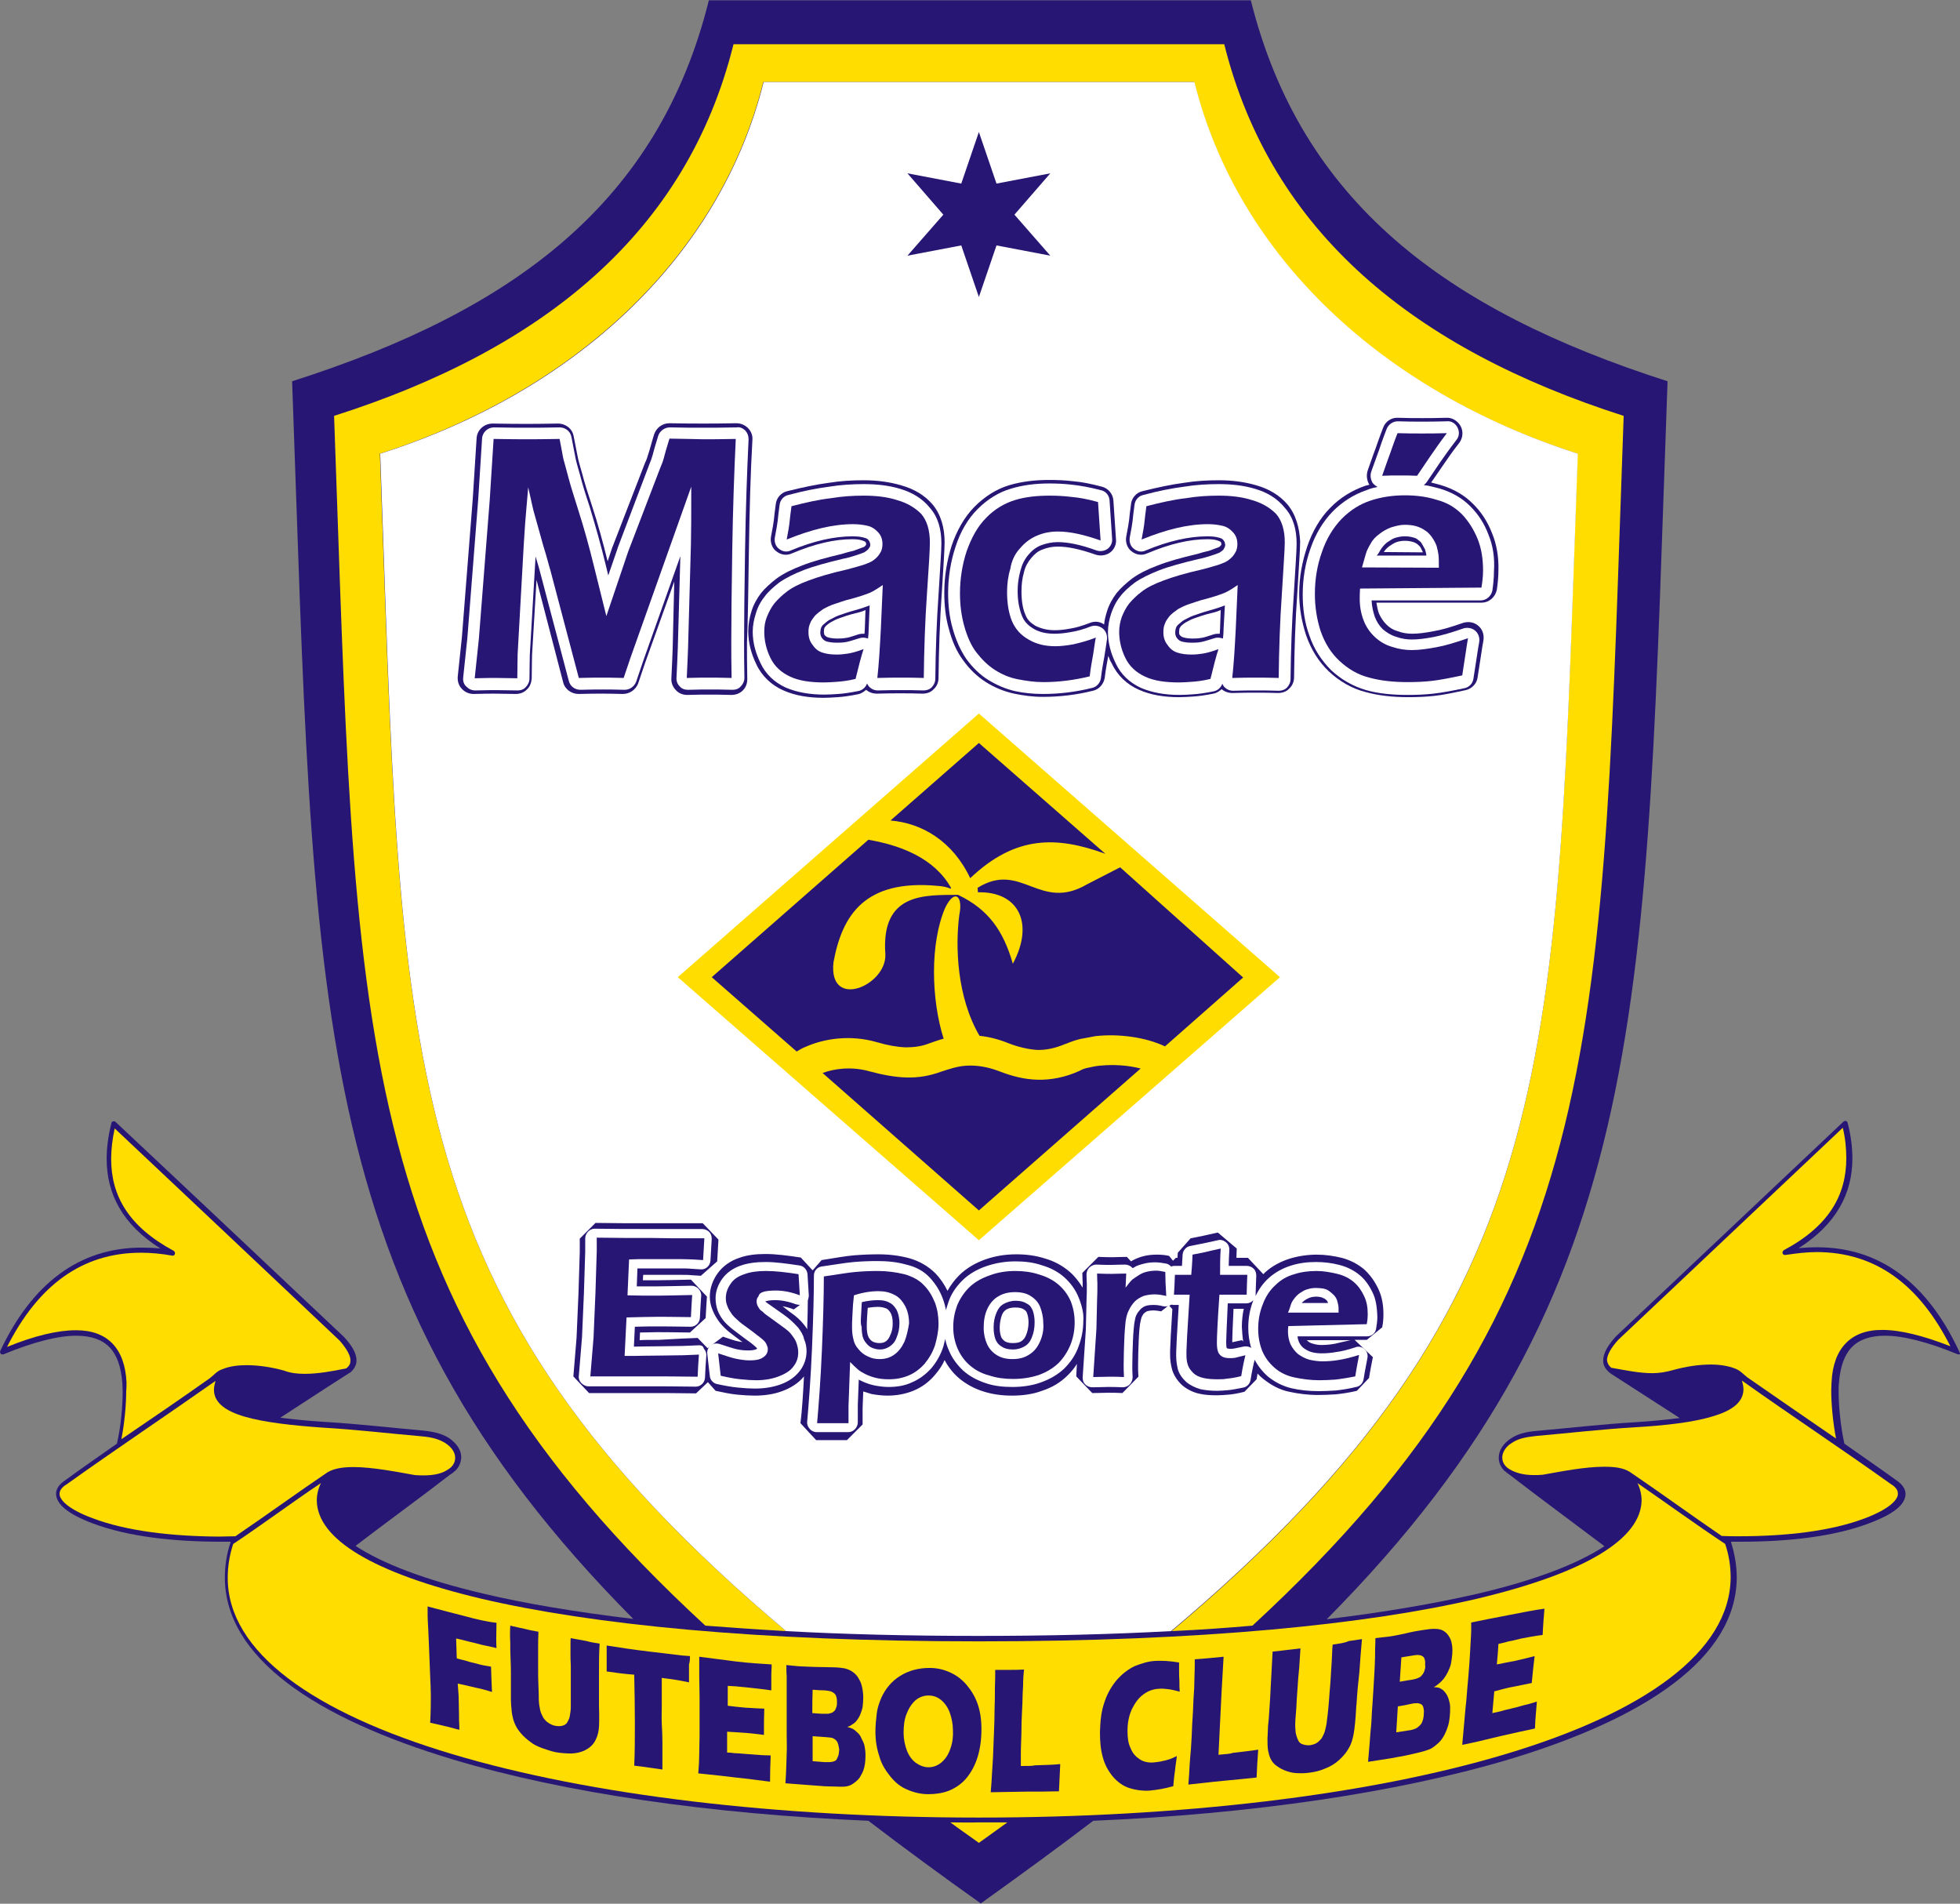 <?xml version="1.0" encoding="utf-8"?>
<!-- Generator: Adobe Illustrator 16.0.0, SVG Export Plug-In . SVG Version: 6.00 Build 0)  -->
<!DOCTYPE svg PUBLIC "-//W3C//DTD SVG 1.1//EN" "http://www.w3.org/Graphics/SVG/1.1/DTD/svg11.dtd">
<svg version="1.1" id="Layer_1" xmlns="http://www.w3.org/2000/svg" xmlns:xlink="http://www.w3.org/1999/xlink" x="0px" y="0px"
	 width="611.9px" height="594.2px" viewBox="-21.6 221.8 611.9 594.2" enable-background="new -21.6 221.8 611.9 594.2"
	 xml:space="preserve">
<rect x="-21.6" y="221.8" width="611.9" height="594.2" fill="#808080" stroke="none"/>
<path fill="#271674" d="M589.9,643.3c-9.8-20.8-24.4-32.2-44.2-32.2c-1.9,0-3.9,0.1-5.8,0.3c11.8-7.5,16.8-17.1,16.8-28
	c0-3.7-0.5-7.4-1.5-11.2c-0.1-0.3-0.3-0.5-0.5-0.5c-0.3-0.1-0.5,0-0.8,0.2c-23.7,22.4-47.5,44.8-71.1,67.1c-2.4,2.7-3.9,5.1-3.9,7.5
	c0,1.5,0.8,2.8,2.1,3.8l0,0c0,0,0.1,0,0.1,0.1c0.1,0.1,0.2,0.1,0.3,0.2c0.1,0.1,0.2,0.1,0.3,0.2c7,4.5,14.1,9.1,21.1,13.6
	c-4.1,0.5-8.8,1-13.8,1.3c-10.3,0.6-20.5,1.8-30.7,2.7c-3.7,0.3-6.1,1-8.1,2.3c-2.5,1.6-3.9,3.8-3.9,6.1c0,1.5,0.6,2.9,1.8,4.1
	c0,0,0,0,0.1,0.1c0,0,0,0,0.1,0c0.4,0.4,0.9,0.8,1.4,1.1c9.7,7.5,19.8,14.9,29.6,22.3c-8.2,5.4-21.4,10.6-39.9,14.9
	c-13.1,3-28.7,5.7-46.8,7.9C494.8,624,492,534.2,499,340.8c-69.6-22.3-114.4-56.2-130.1-118.9c-27.1,0-142.1,0-169.2,0
	c-15.6,62.8-60.4,96.7-130.1,118.9c7,193.4,4.2,283.2,106.5,386.3c-18.2-2.2-33.8-4.8-46.8-7.9c-18.4-4.3-31.7-9.5-39.9-14.9
	c9.8-7.5,19.9-14.8,29.6-22.3c0.5-0.3,1-0.6,1.4-1.1c0,0,0,0,0.1,0c0,0,0,0,0.1-0.1c1.2-1.2,1.7-2.6,1.8-4.1c0-2.3-1.4-4.4-3.9-6.1
	c-2.1-1.3-4.4-1.9-8.1-2.3c-10.3-0.9-20.4-2.1-30.7-2.7c-5.1-0.3-9.7-0.8-13.8-1.3c7-4.5,13.9-9.1,21-13.6c0.1-0.1,0.2-0.1,0.3-0.2
	c0.1-0.1,0.2-0.1,0.3-0.2c0,0,0,0,0.1,0l0,0c1.3-1,2.1-2.4,2.1-3.8c0-2.4-1.5-4.8-3.9-7.4C62,616.7,38.3,594.3,14.5,572
	c-0.2-0.2-0.5-0.3-0.8-0.2c-0.3,0.1-0.5,0.3-0.5,0.5c-1,3.9-1.5,7.7-1.5,11.2c0,10.9,4.9,20.5,16.8,28c-1.9-0.2-4-0.3-5.8-0.3
	c-19.8,0-34.4,11.5-44.2,32.2c-0.1,0.3-0.1,0.6,0.1,0.9c0.2,0.2,0.5,0.3,0.9,0.2c9.5-3.9,17.1-5.8,22.8-5.8
	c9.2,0.1,13.5,4.6,14.3,14.8c0,0.8,0.1,1.6,0.1,2.5c0,4.5-0.5,10.8-1.8,16.4c-5.4,3.8-10.8,7.5-16.1,11.4c-1.7,1.1-2.9,2.5-2.9,4.3
	c0.1,3.1,3.5,6.2,11.5,9.2c10.9,4.1,25.1,5.7,40,5.7c1,0,1.9,0,3,0c0,0,0,0,0,0.1c-1.3,3.8-1.8,7.6-1.8,11.2
	c0.1,24.8,28,43.7,71.3,56.7c35,10.5,80.4,17,129.6,19.1c11,8.4,22.7,17,35.1,25.8c12.4-8.9,24.1-17.4,35.1-25.8
	c49.3-2.1,94.6-8.7,129.6-19.1c43.3-13,71.1-31.9,71.3-56.7c0-3.7-0.6-7.4-1.8-11.2c0,0,0,0,0-0.1c1,0,2.1,0,3,0
	c15,0,29.1-1.6,40-5.7c8-3,11.4-5.9,11.5-9.2c0-1.8-1.3-3.2-2.9-4.3c-5.4-3.9-10.8-7.6-16.2-11.4c-1.2-5.5-1.8-11.8-1.8-16.4
	c0-0.9,0-1.7,0.1-2.5c0.8-10.2,5.1-14.7,14.3-14.8c5.7,0,13.3,1.9,22.8,5.8c0.3,0.1,0.6,0,0.9-0.2C590,644,590.1,643.6,589.9,643.3z
	"/>
<path fill="#FFDD00" d="M97,363.4c60.7-19.4,106.1-61.4,119.7-116c23.7,0,110.8,0,134.5,0c13.6,54.7,59,96.7,119.7,116
	c-6.8,187.5-3,263.2-126.7,367.5c8.8-0.4,17.2-1,25.2-1.7c112.3-103.5,109-186.7,115.9-377.6c-65.3-20.9-110-57.2-124.7-116H207.4
	c-14.6,58.8-59.4,95.2-124.7,116c6.9,190.8,3.7,274.1,115.9,377.6c8,0.6,16.3,1.2,25.2,1.7C100.1,626.6,103.9,550.9,97,363.4z"/>
<path fill="#FFDD00" d="M275.1,790.6c2.9,2.2,5.9,4.2,8.9,6.4c3-2.2,5.9-4.2,8.9-6.4c-2.9,0-5.9,0-8.9,0
	C281,790.7,278.1,790.6,275.1,790.6z"/>
<path fill="#FFFFFF" d="M471,363.4c-60.7-19.4-106.1-61.4-119.7-116c-23.7,0-110.8,0-134.5,0c-13.6,54.7-59,96.7-119.7,116
	c6.8,187.5,3,263.2,126.7,367.5c18.3,1,38.3,1.5,60.1,1.5c21.8,0,41.8-0.5,60.1-1.5C467.9,626.6,464.1,550.9,471,363.4z"/>
<path fill="#FFDD00" d="M17.9,653.3c-0.5-10.6-5.9-16.3-15.7-16.3c-0.1,0-0.2,0-0.2,0c-5.6,0-12.8,1.7-21.4,5.2
	c9.7-19.2,23.4-29.4,41.8-29.4c3.1,0,6.4,0.3,9.7,0.9c0.4,0.1,0.8-0.1,0.9-0.5c0.1-0.3,0-0.8-0.4-1c-14.1-7.6-19.5-17.2-19.5-28.7
	c0-3,0.4-6.2,1.1-9.5C37.6,596,60.9,618,84.4,640.2c2.2,2.5,3.5,4.8,3.4,6.3c0,0.9-0.3,1.6-1.3,2.4c-4.4,0.9-8.8,1.7-12.9,1.7
	c-2.3,0-4.4-0.2-6.5-1c-4-1.1-8-1.7-11.7-1.7c-2.7,0-5.3,0.3-7.7,1.3c-1.7,0.6-2.5,1.8-3.6,2.6c0,0,0,0-0.1,0.1
	c-9.2,6.5-18.4,12.8-27.7,19.1c1-5.2,1.5-10.8,1.5-15C17.9,655,17.9,654.1,17.9,653.3z"/>
<path fill="#FFDD00" d="M566.1,636.9c-9.8-0.1-15.4,5.7-15.9,16.3c0,0.8-0.1,1.6-0.1,2.6c0,4.2,0.5,9.8,1.5,15
	c-9.3-6.4-18.5-12.7-27.7-19.1c0,0,0,0-0.1-0.1c-1.1-0.8-1.9-1.9-3.6-2.6c-2.3-0.9-4.9-1.3-7.7-1.3c-3.7,0-7.7,0.6-11.7,1.7
	c-2.1,0.6-4.3,1-6.5,1c-4.1,0-8.4-0.9-12.9-1.7c-0.9-0.8-1.2-1.5-1.3-2.4c0-1.5,1.2-3.8,3.5-6.3c23.4-22.1,46.7-44.1,70.1-66.2
	c0.8,3.2,1.1,6.5,1.1,9.5c0,11.5-5.4,21.2-19.5,28.7c-0.3,0.2-0.5,0.6-0.4,1c0.1,0.3,0.5,0.6,0.9,0.5c3.4-0.5,6.6-0.9,9.7-0.9
	c18.5,0,32.1,10.2,41.8,29.4C578.9,638.7,571.7,636.9,566.1,636.9z"/>
<path fill="#FFDD00" d="M7.4,695.7c-7.9-2.9-10.5-5.9-10.4-7.7c0-1,0.8-2.1,2.2-2.9l-0.4-0.6l0.4,0.6c15.4-11,31-21.4,46.5-32.3
	c-0.3,1-0.5,1.9-0.5,2.8c0,4.1,3.8,6.7,9.7,8.4c5.9,1.7,14.3,2.7,24.4,3.4c10.3,0.6,20.4,1.8,30.7,2.7c3.6,0.3,5.6,1,7.4,2.1
	c2.2,1.4,3.1,3.1,3.1,4.6c0,1.3-0.6,2.7-2.3,3.7c-1.6,1.1-4,1.8-7.5,1.8c-0.9,0-1.8,0-2.8-0.1c-5.6-1-13.2-2.5-19.2-2.5
	c-3.2,0-5.9,0.4-8,1.6l0,0l0,0c-9.3,6.3-19.4,13.6-28.8,20c-1.7,0-3.5,0.1-5.2,0.1C32,701.3,18,699.7,7.4,695.7z"/>
<path fill="#FFDD00" d="M560.6,695.7c-10.6,4-24.5,5.6-39.5,5.6c-1.7,0-3.5,0-5.2-0.1c-9.4-6.4-19.4-13.7-28.7-20l0,0l0,0l0,0l0,0
	c-2.1-1.3-4.8-1.6-8-1.6c-6.1,0-13.5,1.5-19.2,2.5c-1,0.1-1.8,0.1-2.8,0.1c-3.4,0-5.8-0.8-7.5-1.8s-2.3-2.4-2.3-3.7
	c0-1.5,1-3.4,3.1-4.6c1.8-1.2,3.8-1.7,7.4-2.1c10.3-0.9,20.4-2.1,30.7-2.7c10.1-0.6,18.5-1.6,24.4-3.4c5.8-1.7,9.6-4.2,9.7-8.4
	c0-0.9-0.2-1.8-0.5-2.8c15.5,11,31.1,21.3,46.5,32.3l0.4-0.6l-0.4,0.6c1.5,0.9,2.2,1.9,2.2,2.9C571.1,689.7,568.5,692.7,560.6,695.7
	z"/>
<path fill="#FFDD00" d="M448.4,769.3c-43,12.9-101.9,19.8-164.4,19.8c-62.6,0-121.3-6.9-164.4-19.8c-43.1-12.9-70.2-31.8-70.1-55.1
	c0-3.4,0.5-6.8,1.7-10.5c8.9-5.9,18.4-13,27.4-19c-0.9,1.8-1.3,3.7-1.3,5.5c0.2,11.9,17.3,22.5,51.4,30.6
	c34.2,8,85.7,13.3,155.4,13.3c69.6,0,121.2-5.3,155.4-13.3c34.1-8.1,51.1-18.7,51.4-30.6c0-1.8-0.4-3.7-1.3-5.5
	c9,6.2,18.5,13.1,27.4,19c1.2,3.6,1.7,7,1.7,10.5C518.5,737.5,491.5,756.4,448.4,769.3z"/>
<path fill="#271674" d="M394.5,735.1c-0.1,0-0.2,1.5-0.3,4.5c-0.1,1.5-0.2,3.2-0.3,4.9c-0.1,1.7-0.2,3.5-0.4,5.4
	c-0.3,4.4-0.6,7.2-0.8,8.5c-0.1,1.2-0.3,2.3-0.5,3c-0.2,0.9-0.4,1.5-0.8,2.2c-0.2,0.5-0.5,1-0.9,1.3c-0.3,0.4-0.8,0.8-1.2,1
	c-0.5,0.3-1.2,0.5-1.8,0.6c-0.8,0.1-1.5,0-2.2-0.2c-0.8-0.2-1.3-0.6-1.6-1.3c-0.3-0.6-0.6-1.4-0.8-2.4c-0.1-1-0.2-2.2-0.1-3.6
	c0-0.8,0.2-2.2,0.3-4.1c0.1-1.9,0.2-4.1,0.4-6.4c0.1-2.1,0.3-4,0.5-6.1c0.1-2.1,0.3-4,0.4-6.1c-1.8,0.2-3.2,0.4-4.3,0.5
	c-0.9,0.1-2.4,0.3-4.4,0.5c-0.1,1.8-0.2,3.8-0.3,5.6c-0.1,1.8-0.2,3.8-0.3,5.6c-0.1,2.3-0.2,4.1-0.3,5.3c-0.1,1.5-0.2,3-0.3,4.5
	c-0.2,1.7-0.3,3-0.3,4c0,0.9-0.1,1.6-0.1,2.1c0,1.4,0,2.6,0.2,3.8c0.2,1,0.4,1.8,0.8,2.6s0.9,1.4,1.5,1.9c0.8,0.6,1.7,1.2,2.7,1.6
	c1,0.4,2.2,0.8,3.5,0.9c1.4,0.1,2.9,0.1,4.3-0.1c1.7-0.2,3.4-0.6,5-1.3c1.6-0.6,3.1-1.5,4.4-2.7c1.3-1.2,2.3-2.4,3-3.7
	c0.8-1.3,1.2-2.8,1.5-4.4c0.3-1.6,0.6-4.4,0.8-8.3c0-0.2,0-0.5,0.1-1c0.2-3.4,0.5-6.7,0.9-10.1c0.2-3.4,0.5-6.7,0.8-10.2
	c-1.4,0.2-2.7,0.4-4.1,0.6C398.2,734.6,396.6,734.8,394.5,735.1z"/>
<path fill="#271674" d="M358.8,769.5c0.1-1.3,0.1-2.6,0.2-4c0.1-2.7,0.3-5.4,0.4-8.1s0.3-5.4,0.4-8.1c0.1-1.7,0.2-3.5,0.3-5.2
	c0.1-1.7,0.2-3.5,0.3-5.2c-1.8,0.2-3.1,0.3-4.1,0.4c-1.4,0.1-3,0.3-4.9,0.4c0,1.6,0,3.5-0.1,5.6c0,2.1-0.1,4.4-0.3,6.9
	c-0.1,2.6-0.2,5.1-0.4,7.7c-0.1,2.6-0.2,5.2-0.4,7.8c-0.1,1.4-0.3,3-0.4,4.9s-0.2,3.9-0.4,6.2c3.2-0.3,6.9-0.8,11.2-1.2
	c3.1-0.3,6.6-0.6,10.1-1c0.1-2.9,0.3-5.7,0.5-8.7c-1.7,0.3-4.4,0.6-7.9,1C362.6,769.2,361.2,769.3,358.8,769.5z"/>
<path fill="#271674" d="M335.3,750.7c1.5-1.1,3-1.7,4.9-1.8c0.9-0.1,1.7,0,2.7,0.1c1,0.1,2.3,0.4,3.8,0.8c-0.1-1.1-0.1-2.2-0.1-3.2
	c-0.1-1.3-0.1-2.4-0.1-3.5c0-0.8,0-1.6,0-2.4c-2.9-0.5-5.4-0.6-7.4-0.5c-2.2,0.1-4.3,0.8-6.4,1.6c-2.1,1-3.9,2.4-5.6,4.3
	c-1.6,1.9-3,4.2-3.9,7c-1,2.8-1.3,5.8-1.4,9.3c0,2.9,0.2,5.5,0.9,7.9c0.6,2.3,1.7,4.3,3.2,6.1c1.5,1.7,3.2,2.9,5.1,3.5
	c1.9,0.6,3.9,0.9,6.1,0.8c2.3-0.2,4.8-0.6,7.6-1.4c0.1-1.1,0.2-2.7,0.5-4.6c0.2-2.1,0.5-3.6,0.6-4.8c-1.6,0.8-3,1.3-4.2,1.5
	c-1.1,0.3-2.2,0.4-3.1,0.5c-1.7,0.1-3.1-0.2-4.3-1s-2.2-1.8-2.8-3.4c-0.8-1.5-1-3.4-1-5.5c0-2.4,0.4-4.5,1.3-6.6
	C332.7,753.4,333.7,751.9,335.3,750.7z"/>
<path fill="#271674" d="M430.3,731.9c-0.4-0.5-1-1-1.7-1.3c-0.6-0.3-1.5-0.4-2.5-0.4c-0.8,0-1.9,0.1-3.7,0.4c-1.4,0.2-3.1,0.5-5.1,1
	c-1.9,0.4-3.7,0.8-5.2,1c-1.1,0.1-2.5,0.3-4.3,0.5c0,1.5-0.1,2.7-0.1,3.5c0,1.2,0,2.7-0.1,4.8c-0.1,1.9-0.2,4.4-0.4,7.2
	c-0.2,2.8-0.3,5.4-0.5,7.6c-0.1,2.3-0.2,4.1-0.4,5.7c-0.2,2.4-0.4,5.6-0.8,9.8c1.3-0.2,2.6-0.4,3.9-0.6c1.7-0.3,3.6-0.5,5.3-0.9
	c2.1-0.3,4-0.8,5.8-1.2c1.8-0.4,3.1-0.8,3.9-1.1c0.9-0.3,1.7-0.9,2.5-1.6c0.8-0.6,1.5-1.4,2.1-2.4c0.6-1,1.1-2.2,1.5-3.5
	c0.4-1.3,0.5-2.7,0.6-4.1c0-1.1,0.1-1.9-0.1-2.9c-0.2-0.9-0.4-1.6-0.8-2.4c-0.3-0.6-0.8-1.2-1.2-1.6c-0.5-0.4-0.9-0.6-1.3-0.8
	c-0.4-0.1-1-0.2-1.7-0.2c0.8-0.4,1.3-0.9,1.7-1.2c0.4-0.3,1-0.9,1.4-1.4s0.9-1.3,1.3-2.1c0.4-0.9,0.8-1.7,1-2.7c0.2-1,0.3-2.1,0.4-3
	c0.1-1.4,0-2.6-0.3-3.8C431.3,733.4,430.8,732.5,430.3,731.9z M422.6,758.7c-0.2,0.6-0.4,1.1-0.8,1.5s-0.8,0.8-1.4,1.1
	c-0.5,0.2-1.2,0.5-2.3,0.6c-1.3,0.2-2.6,0.4-3.8,0.6c0.2-2.7,0.3-5.4,0.5-8.1c1.4-0.2,2.8-0.5,4.2-0.8c0.9-0.2,1.6-0.2,2.1-0.2
	c0.4,0.1,0.8,0.2,1.1,0.4s0.5,0.6,0.6,1.1s0.2,1,0.1,1.6C422.9,757.4,422.8,758,422.6,758.7z M423.2,742.9c-0.1,0.5-0.3,1-0.6,1.4
	s-0.6,0.8-1,1c-0.4,0.2-0.8,0.4-1.2,0.5s-1.1,0.3-2.1,0.4c-1,0.2-1.9,0.3-2.9,0.5c0.2-2.5,0.3-5.1,0.5-7.6c1.2-0.2,2.4-0.4,3.7-0.6
	c1.1-0.2,1.8-0.2,2.4,0c0.5,0.2,1,0.5,1.1,1c0.2,0.5,0.3,1.1,0.2,1.8C423.4,741.9,423.4,742.4,423.2,742.9z"/>
<path fill="#271674" d="M297.1,773c0-1.3,0-2.6,0-3.9c0-2.6,0.2-5.3,0.2-8c0-2.6,0.2-5.3,0.3-8c0-1.7,0.1-3.4,0.2-5.1
	c0-1.7,0.1-3.4,0.3-5.1c-1.8,0.1-3.1,0.1-4.1,0.1c-1.4,0-3,0-4.9,0c0,1.6,0,3.5-0.1,5.5c0,2.1,0,4.3-0.1,6.8c0,2.5-0.1,5.1-0.2,7.6
	c-0.1,2.5-0.2,5.1-0.3,7.6c-0.1,1.4-0.2,3-0.3,4.8c-0.1,1.8-0.2,3.8-0.4,5.9c3.2-0.1,6.9-0.1,11.2-0.2c3.1,0,6.5,0,10.1-0.1
	c0.1-2.8,0.3-5.7,0.4-8.5c-1.7,0.2-4.4,0.3-8,0.4C300.9,773,299.4,773,297.1,773z"/>
<path fill="#271674" d="M449.4,725.9c-4.5,0.9-8.4,1.6-11.7,2.3c0,0.9,0,1.6,0,2.5s-0.1,2.2-0.2,4c-0.1,1.7-0.2,4-0.4,6.7
	c-0.2,2.7-0.4,5.1-0.6,7.2c-0.2,2.2-0.3,4.1-0.5,5.6c-0.2,1.6-0.3,3.5-0.5,5.5c-0.2,2.1-0.4,4.2-0.6,6.7c1-0.2,1.9-0.4,2.9-0.6
	c2.9-0.6,5.8-1.4,8.9-2.1c3.9-0.9,7.6-1.7,10.9-2.4c0.1-2.9,0.4-5.7,0.6-8.4c-1.4,0.4-2.5,0.8-3.1,0.9c-1.4,0.3-2.8,0.8-4.2,1.1
	c-2.2,0.5-3.7,0.9-4.3,1.1c-0.8,0.2-1.5,0.3-2.3,0.5c0.2-2.3,0.4-4.5,0.6-6.8c2.3-0.6,4.4-1.2,6.3-1.5c1.3-0.3,3.1-0.6,5.4-1.1
	c0.3-3.2,0.6-6.1,0.9-8.4c-3.4,0.9-5.4,1.3-6.2,1.5c-2.2,0.4-4,0.8-5.6,1.1c0.2-2.2,0.4-4.2,0.5-6.4c1.4-0.3,2.6-0.6,3.2-0.8
	c0.6-0.1,2.1-0.4,4-0.9c1.7-0.3,4-0.8,6.6-1.1c0-0.6,0.1-1.3,0.1-1.9c0.1-1,0.1-2.1,0.2-3c0.1-1.4,0.2-2.2,0.2-2.4
	c0-0.3,0-0.6,0.1-0.9C457.4,724.3,453.7,725.1,449.4,725.9z"/>
<path fill="#271674" d="M247.3,764.3c-0.3-0.8-0.8-1.4-1.3-1.8c-0.5-0.5-1-0.9-1.4-1.1c-0.4-0.2-1-0.4-1.7-0.6
	c0.8-0.2,1.2-0.5,1.6-0.8c0.4-0.2,0.9-0.6,1.3-1.1s0.8-1.1,1.1-1.8c0.3-0.8,0.6-1.5,0.8-2.5c0.1-1,0.2-1.9,0.2-3
	c0-1.3-0.2-2.6-0.5-3.8c-0.3-1.1-0.8-1.9-1.3-2.7c-0.4-0.6-1.1-1.2-1.7-1.6s-1.5-0.8-2.5-1c-0.8-0.1-1.8-0.3-3.6-0.3
	c-1.4,0-3.1-0.1-5.1-0.1c-1.9-0.1-3.7-0.1-5.1-0.2c-1.1-0.1-2.5-0.2-4.2-0.4c0,1.4,0,2.6,0.1,3.4c0,1.1,0,2.6,0,4.5s0,4.2,0,6.9
	s0,5.1,0,7.2c0,2.2,0.1,4,0,5.5c-0.1,2.3-0.1,5.4-0.4,9.4c1.3,0.1,2.5,0.2,3.9,0.3c1.7,0.1,3.5,0.3,5.3,0.4c2.1,0.2,4,0.3,5.8,0.3
	c1.8,0.1,3.1,0.1,3.8,0c0.9-0.1,1.7-0.4,2.5-1s1.4-1.1,1.9-1.8c0.5-0.9,1.1-1.8,1.4-3.1c0.3-1.2,0.4-2.5,0.4-3.9
	c0-1-0.1-1.9-0.3-2.9C248.1,765.8,247.7,765.1,247.3,764.3z M232.1,749.2c1.2,0.1,2.5,0.2,3.7,0.2c1.1,0.1,1.8,0.2,2.4,0.5
	c0.5,0.3,1,0.6,1.2,1.2c0.2,0.5,0.3,1.2,0.3,1.8c0,0.4,0,1-0.1,1.4c-0.1,0.4-0.3,0.9-0.5,1.3c-0.3,0.3-0.6,0.6-1,0.8
	c-0.3,0.1-0.8,0.2-1.1,0.3c-0.4,0-1.1,0-2.1,0c-1-0.1-1.9-0.1-2.9-0.2C232,754,232,751.6,232.1,749.2z M240.1,769.8
	c-0.2,0.5-0.4,1-0.6,1.3c-0.3,0.3-0.8,0.5-1.3,0.6c-0.5,0.1-1.2,0.1-2.3,0.1c-1.3-0.1-2.6-0.2-3.8-0.3c0-2.6,0-5.2,0-7.8
	c1.4,0.1,2.8,0.2,4.2,0.3c0.9,0.1,1.6,0.1,2.1,0.3c0.4,0.2,0.8,0.4,1.1,0.8c0.3,0.3,0.5,0.8,0.6,1.2c0.1,0.4,0.2,1,0.3,1.6
	C240.3,768.6,240.3,769.3,240.1,769.8z"/>
<path fill="#271674" d="M165.4,744.1c0-3.1,0-6.3,0.2-9.3c-1.4-0.2-2.7-0.4-4.1-0.8c-1.2-0.2-2.8-0.5-4.9-0.9
	c-0.1,0-0.1,1.4-0.1,4.2c0,1.4,0,2.9,0.1,4.5c0,1.6,0,3.2,0,5c0,4.1,0,6.7,0,7.8s-0.2,2.1-0.3,2.7c-0.1,0.8-0.4,1.3-0.6,1.7
	s-0.4,0.8-0.8,1c-0.3,0.3-0.8,0.4-1.2,0.5c-0.5,0.1-1.1,0.1-1.7,0c-0.8-0.1-1.5-0.4-2.3-0.9s-1.3-1.1-1.7-1.7
	c-0.4-0.8-0.8-1.5-1-2.5s-0.4-2.1-0.4-3.5c0-0.6,0-1.9-0.1-3.8c-0.1-1.8-0.1-3.8-0.1-5.9c0-1.8,0-3.7,0-5.6c0-1.8,0-3.7,0.1-5.5
	c-1.8-0.3-3.2-0.6-4.3-0.9c-0.9-0.2-2.4-0.5-4.5-1c-0.1,1.7-0.1,3.5,0,5.2c0,1.7,0,3.5,0.1,5.2c0.1,2.2,0.1,3.8,0.1,4.9
	c0,1.4,0,2.8,0,4.2c0,1.6,0,2.8,0,3.7s0.1,1.5,0.1,1.9c0.1,1.3,0.2,2.5,0.5,3.6c0.2,1,0.6,1.9,1,2.7c0.4,0.8,1,1.6,1.7,2.4
	c0.8,0.9,1.7,1.7,2.8,2.5c1,0.8,2.2,1.4,3.6,1.9c1.4,0.5,2.9,1,4.3,1.3c1.7,0.3,3.4,0.4,5,0.4c1.6-0.1,3-0.4,4.3-1.1
	c1.2-0.6,2.2-1.5,2.8-2.5c0.6-1,1.1-2.3,1.3-3.7c0.2-1.5,0.2-4,0.1-7.7c0-0.2,0-0.5,0-0.9C165.4,750.3,165.4,747.1,165.4,744.1z"/>
<path fill="#271674" d="M193.8,738.7c-0.9-0.1-1.7-0.1-2.6-0.2c-1.6-0.2-3.2-0.4-4.9-0.6c-1.7-0.2-3.4-0.4-5.1-0.6
	c-5.1-0.6-9.6-1.3-13.4-1.9c0,1.8,0,3.6,0,5.2c0,1,0,1.9,0,2.9c2.8,0.4,5.7,0.8,8.6,1c0.1,5.2,0.2,10.2,0.2,14.9
	c0,4.8,0,9.2-0.2,13.5c2.5,0.3,4,0.5,4.6,0.6c0.6,0.1,2.1,0.3,4.2,0.6c0-2.3,0-5.1,0-8.8c0-1.8-0.1-3.6-0.2-5.5
	c-0.1-1.8,0-3.7,0-5.6c0-2.6,0-5.5,0-8.7c0.4,0.1,0.9,0.1,1.4,0.2c1.9,0.2,4.3,0.6,7.1,1.2c0-0.4,0-1.2,0-2.1c0-1,0-2.1,0-3.5
	C193.8,740.4,193.8,739.5,193.8,738.7z"/>
<path fill="#271674" d="M196.7,738.9c0,0.8,0,1.6,0,2.4c0,0.9,0,2.2,0,3.8c0,1.7,0.1,3.9,0.1,6.4c0,2.6,0,4.9,0,6.9
	c0,2.1,0,3.9,0,5.4s-0.1,3.2-0.1,5.2c0,1.9-0.1,4-0.3,6.3c1,0.1,1.9,0.2,2.8,0.3c2.9,0.3,5.8,0.6,8.9,1c3.9,0.4,7.5,0.9,10.7,1.3
	c0-2.8,0.1-5.6,0.2-8.2c-1.5,0-2.4-0.1-3-0.1c-1.4-0.1-2.8-0.2-4.1-0.3c-2.2-0.2-3.6-0.3-4.2-0.3c-0.8-0.1-1.5-0.2-2.3-0.2
	c0-2.2,0-4.3,0-6.5c2.3,0.1,4.3,0.3,6.2,0.4c1.3,0.1,3,0.3,5.3,0.6c0-3.1,0-5.9,0.1-8.2c-3.2-0.1-5.2-0.3-5.9-0.3
	c-2.2-0.2-4-0.4-5.5-0.6c0-2.1,0-4.1,0-6.2c1.4,0.1,2.5,0.1,3.1,0.2c0.8,0.1,2.1,0.2,4,0.4c1.7,0.2,3.9,0.4,6.5,0.8
	c0-0.6,0-1.3,0-1.9c0-1,0-1.9,0-2.9c0-1.4,0.1-2.2,0.1-2.4c0-0.3,0-0.6,0-0.9c-3.1-0.2-6.8-0.4-11-0.9
	C203.8,739.8,199.9,739.3,196.7,738.9z"/>
<path fill="#271674" d="M280.1,747.6c-1.5-1.7-3.2-3-5.3-3.9c-2.1-0.9-4-1.3-6.2-1.3c-3.4,0-6.5,0.8-9.2,2.5c-2.6,1.6-4.6,4-5.9,6.9
	c-0.6,1.5-1.2,3.1-1.4,4.9c-0.2,1.7-0.4,3.7-0.4,5.6c0,2.7,0.4,5.2,1.2,7.6c0.6,2.3,1.8,4.3,3.4,6.3s3.4,3.4,5.4,4.2
	c2.1,0.9,4.2,1.4,6.5,1.4c2.3,0,4.4-0.3,6.5-1.1c2.1-0.9,3.9-2.1,5.4-3.9c1.5-1.8,2.7-4,3.5-6.6c0.8-2.6,1.2-5.5,1.2-8.7
	c0-3-0.4-5.6-1.2-7.9C282.8,751.3,281.6,749.4,280.1,747.6z M275.1,767.6c-0.6,1.8-1.5,3.2-2.8,4.3c-1.2,1-2.6,1.5-4,1.5
	c-1.4,0-2.7-0.5-4-1.4c-1.3-1-2.2-2.3-2.8-3.9c-0.6-1.6-1-3.5-1-5.4c0-2.2,0.2-4.1,0.9-5.9s1.6-3.2,2.8-4.3c1.2-1,2.6-1.5,4.1-1.5
	c1.5,0,2.8,0.5,3.9,1.4c1.2,1,2.1,2.3,2.7,3.9c0.6,1.7,1,3.6,1,5.5C276,763.8,275.8,765.7,275.1,767.6z"/>
<path fill="#271674" d="M123.4,726.2c-3.6-0.9-7.4-1.9-11.5-3c0,1,0,1.9,0,2.9c0,1,0.1,2.4,0.2,4.3c0.1,1.9,0.2,4.3,0.3,7.1
	s0.2,5.4,0.3,7.6c0.1,2.3,0.2,4.1,0.2,5.7c0,2.2,0,5.1-0.2,8.7c2.8,0.6,4.4,1,4.8,1.1c1.5,0.3,2.9,0.8,4.3,1.1c0-0.4,0-0.8,0-1.2
	c-0.1-1.2-0.1-2.4-0.1-3.6c0-1.6-0.1-3.2-0.1-4.8c0-1.6-0.2-3.1-0.3-4.8c2.2,0.4,4,0.9,5.8,1.3c1.1,0.2,2.7,0.6,4.9,1.3
	c-0.1-1.9-0.2-4.5-0.3-7.9c-1.9-0.3-3.4-0.6-4.3-0.9c-1.1-0.3-2.3-0.5-3.4-0.9c-1-0.3-2.1-0.5-3-0.8c-0.1-2.1-0.1-4.1-0.2-6.2
	c2.3,0.5,3.7,0.9,4.1,1c1.3,0.3,2.6,0.6,4,1c0.4,0.1,1,0.2,1.4,0.3c0.5,0.1,1,0.2,1.4,0.3c0.5,0.1,1.2,0.3,1.7,0.4
	c-0.1-1.3-0.1-3.9,0-7.9C130.5,728,127,727.2,123.4,726.2z"/>
<path fill="#271674" d="M269.5,379.2c-2.5-2.9-5.8-4.8-9.7-5.9c-3.7-1.1-7.6-1.6-11.8-1.6c-3.6,0-7.2,0.2-10.9,0.8
	c-3.8,0.5-8.1,1.4-12.9,2.6c-1.9,0.4-3.4,2.1-3.6,4c-0.3,2.2-0.5,3.8-0.6,5c-0.1,0.9-0.4,2.6-0.9,5.2c-0.3,1.7,0.3,3.6,1.7,4.6
	c1.4,1.1,3.2,1.4,4.9,0.6c7.1-3,13.3-4.4,18.7-4.4c1.3,0,2.4,0.1,3.2,0.4c0.6,0.2,0.9,0.3,1.1,0.6c0,0.1,0,0,0.1,0.4
	c0,0.1,0,0.1,0,0.2v0.1c0,0-0.1,0.2-0.3,0.4s-0.4,0.4-0.9,0.5c-0.5,0.2-1.4,0.5-2.7,1c-1.3,0.3-2.5,0.6-3.7,1
	c-5.1,1.2-9.1,2.3-12.4,3.6c-3.2,1.2-5.8,2.5-8,4.1c-1.8,1.4-3.5,2.9-4.8,4.5c-1.3,1.7-2.4,3.7-3,5.7c-0.6,1.9-1,4.1-1,6.2
	c0,3.6,0.9,7,2.5,10.3c1.7,3.7,4.8,6.6,8.5,8.2c3.6,1.6,7.8,2.3,12.5,2.3c1.4,0,2.8-0.1,4.4-0.2c1.7-0.1,3.8-0.4,6.3-0.9
	c1.1-0.2,1.9-0.8,2.6-1.4c0.9,0.8,2.1,1.2,3.4,1.2c2.8-0.1,5.2-0.1,7.2-0.1c2.2,0,4.4,0,7,0.1c1.3,0,2.6-0.4,3.5-1.4
	c1-0.9,1.5-2.2,1.5-3.5c0.1-9,0.4-17.7,1-26.2c0.5-8.5,0.9-13.7,0.9-16.2C273.3,386.6,272.2,382.4,269.5,379.2z M248.4,417.9
	c0,0.5-0.1,1.2-0.1,1.7c-0.6,0-1.3,0-1.9,0.2c-1.8,0.6-3.4,1.1-3.9,1.1c-1.1,0.2-1.9,0.2-2.8,0.2c-1.3,0-2.3-0.2-2.9-0.4
	c-0.3-0.1-0.5-0.2-0.9-0.6c-0.2-0.2-0.2-0.4-0.3-1.1c0-0.4,0.1-0.6,0.1-0.9V418c0-0.1,0.1-0.3,0.5-0.8c0.3-0.3,0.9-0.8,1.6-1.2
	s1.6-0.9,2.8-1.3c1.1-0.4,2.8-1,4.9-1.5c1.3-0.3,2.3-0.6,3.1-1L248.4,417.9z"/>
<path fill="#271674" d="M380.3,379.2c-2.5-2.9-5.8-4.8-9.6-5.9c-3.7-1.1-7.6-1.6-11.8-1.6c-3.6,0-7.2,0.2-10.9,0.8
	c-3.8,0.5-8.1,1.4-12.9,2.6c-1.9,0.4-3.4,2.1-3.6,4c-0.3,2.2-0.5,3.8-0.6,5c-0.1,0.9-0.4,2.6-0.9,5.2c-0.3,1.7,0.3,3.6,1.7,4.6
	c1.4,1.1,3.2,1.4,4.9,0.6c7.1-3,13.3-4.4,18.7-4.4c1.3,0,2.4,0.1,3.2,0.4c0.6,0.2,0.9,0.3,1.1,0.6c0,0.1,0,0,0.1,0.4
	c0,0.1,0,0.1,0,0.2v0.1c0,0-0.1,0.2-0.3,0.4c-0.2,0.2-0.4,0.4-0.8,0.5c-0.5,0.2-1.4,0.5-2.7,1c-1.3,0.3-2.5,0.6-3.7,1
	c-5.1,1.2-9.1,2.3-12.4,3.6c-3.2,1.2-5.8,2.5-8,4.1c-1.8,1.4-3.5,2.9-4.8,4.5c-1.3,1.7-2.4,3.7-3,5.7c-0.4,1.3-0.8,2.7-0.9,4.1
	c-1.3-0.9-2.9-1.1-4.4-0.5c-2.3,0.9-4.3,1.5-6.2,1.8c-2.1,0.4-3.6,0.5-4.8,0.5c-2.4,0-4.3-0.5-6.1-1.4c-1.6-1-2.5-1.9-3.1-3.5
	c-0.8-1.8-1.2-4.2-1.2-7.2c0-2.1,0.2-4,0.8-6.1c0.4-1.7,1.2-3.1,2.3-4.4c1.1-1.3,2.1-2.1,3.5-2.6c1.5-0.6,3-0.9,4.8-0.9
	c3,0,6.9,0.8,11.7,2.5c1.5,0.5,3.2,0.3,4.5-0.6s2.1-2.6,1.9-4.2l-0.8-12c-0.1-2.1-1.6-3.9-3.6-4.4c-3.4-0.9-6.4-1.5-9-1.7
	c-2.5-0.3-5-0.4-7.5-0.4c-4.4,0-8.5,0.5-12.3,1.6c-4.1,1.2-7.8,3.6-10.9,6.7c-3.2,3.2-5.6,7.5-7.2,12.2c-1.5,4.8-2.3,9.6-2.3,14.7
	c0,3.9,0.4,7.7,1.4,11.2c1,3.8,2.4,7.1,4.5,9.9c1.9,2.7,4.4,5.1,7.1,6.8c2.7,1.7,5.6,2.9,8.8,3.6c2.9,0.6,5.8,1,9,1
	c5.2,0,10.4-0.6,15.6-1.9c1.9-0.4,3.4-2.1,3.7-4.1c0.3-2.7,0.8-5.1,1.1-6.8l0,0c0.3,0.9,0.6,1.6,1.1,2.4c1.7,3.7,4.8,6.6,8.5,8.2
	c3.6,1.6,7.8,2.3,12.5,2.3c1.4,0,2.8-0.1,4.4-0.2c1.7-0.1,3.8-0.4,6.3-0.9c1.1-0.2,1.9-0.8,2.6-1.4c0.9,0.8,2.1,1.2,3.4,1.2
	c2.8-0.1,5.2-0.1,7.2-0.1c2.2,0,4.4,0,7,0.1c1.3,0,2.6-0.4,3.5-1.4c1-0.9,1.5-2.2,1.5-3.5c0.1-9,0.4-17.7,1-26.2
	c0.5-8.5,0.9-13.7,0.9-16.2C384.1,386.6,383,382.4,380.3,379.2z M359.3,417.9c0,0.5-0.1,1.2-0.1,1.7c-0.6,0-1.3,0-1.9,0.2
	c-1.8,0.6-3.4,1.1-3.9,1.1c-1.1,0.2-1.9,0.2-2.8,0.2c-1.3,0-2.3-0.2-2.9-0.4c-0.3-0.1-0.5-0.2-0.9-0.6c-0.2-0.2-0.3-0.4-0.3-1.1
	c0-0.4,0.1-0.6,0.1-0.9V418c0-0.1,0.2-0.3,0.5-0.8c0.3-0.3,0.9-0.8,1.6-1.2s1.6-0.9,2.8-1.3c1.1-0.4,2.8-1,4.9-1.5
	c1.3-0.3,2.3-0.6,3.1-1L359.3,417.9z"/>
<path fill="#271674" d="M212.2,393.7c0.2-12.7,0.5-24.2,1.1-34.7c0.1-1.3-0.4-2.6-1.4-3.6c-1-1-2.3-1.5-3.6-1.5
	c-4.6,0.1-8,0.1-10.1,0.1c-3.1,0-6.7,0-10.8-0.1c-2.2,0-4.1,1.4-4.8,3.5c-0.9,2.9-1.4,5-1.8,6.1c-0.3,1.1-0.6,1.9-1,2.7l-10.1,26.1
	l-0.1,0.2l-1.5,4.5c-1.4-5.7-3-11.6-4.9-17.4c-1.3-3.9-2.3-7.1-3-9.8c-0.8-2.7-1.3-4.6-1.5-5.7c-0.2-1.1-0.6-3.1-1.2-6.1
	c-0.4-2.4-2.5-4-4.9-4c-4.8,0.1-8.1,0.1-9.8,0.1c-2.2,0-5.7,0-10.6-0.1c-2.6,0-4.8,1.9-5,4.5l-1.2,18.9l-3.4,43.3l-1.3,12.3
	c-0.1,1.4,0.3,2.8,1.3,3.8c1,1.1,2.3,1.6,3.7,1.6c3.2-0.1,5.5-0.1,6.5-0.1l6.6,0.1c1.3,0,2.5-0.4,3.5-1.4c1-0.9,1.4-2.2,1.5-3.5
	c0-3.2,0.1-5.7,0.1-7.2l0,0l1.4-23.5l8.3,31.9c0.5,2.2,2.6,3.7,4.8,3.7c3.2-0.1,5.6-0.1,7.1-0.1c1.2,0,3.5,0,6.7,0.1
	c2.2,0,4-1.3,4.8-3.2l2.2-6.5l9.1-25.4l-0.5,21.1c-0.1,2.4-0.2,5.4-0.4,9.1c-0.1,1.3,0.4,2.7,1.4,3.7c0.9,1,2.2,1.5,3.5,1.5h0.1
	c2.9-0.1,5.3-0.1,6.9-0.1c1.2,0,3.5,0,6.8,0.1c1.3,0,2.6-0.4,3.6-1.4c1-1,1.4-2.2,1.4-3.6c-0.1-4.5-0.1-8.3-0.1-11.2
	C211.9,415.8,212,406.3,212.2,393.7z"/>
<path fill="#271674" d="M444.2,388.2c-1.4-3.6-3.4-6.7-6.1-9.3c-2.7-2.7-6.2-4.6-9.9-5.7c-1-0.3-1.9-0.5-3-0.8l3.8-5.5
	c1.1-1.6,2.7-4,5-6.9c1.1-1.5,1.3-3.5,0.4-5.2c-0.9-1.6-2.6-2.7-4.4-2.6c-3.2,0.1-5.7,0.1-7.6,0.1c-2.3,0-4.8,0-7.6-0.1
	c-2.1-0.1-3.9,1.2-4.6,3.1c-0.5,1.4-1.1,2.8-1.6,4.3c-0.5,1.6-1,2.8-1.4,3.9l-1.8,5.1c-0.5,1.5-0.3,3.2,0.5,4.5
	c-0.4,0.1-0.9,0.2-1.2,0.3c-4.1,1.4-7.9,3.7-11,6.9c-3.2,3.2-5.6,7.4-7.2,12.1c-1.6,4.8-2.5,9.6-2.5,14.6c0,4.5,0.8,9,2.2,13.2
	c1.5,4.3,3.9,8.2,7.1,11.2c3.2,3,7.1,5.3,11.4,6.4c4,1.1,8.4,1.6,13.3,1.6c2.8,0,5.5-0.1,8.2-0.4c2.8-0.3,6.1-1,9.8-1.8
	c1.9-0.4,3.5-2.1,3.7-4c0.9-5.5,1.4-9.4,1.8-11.4c0.3-1.7-0.2-3.5-1.5-4.6c-1.3-1.2-3.1-1.5-4.8-1c-3.7,1.3-6.7,2.2-9.2,2.6
	c-2.5,0.5-4.8,0.8-6.7,0.8c-1.5,0-3-0.2-4.6-0.8c-1.4-0.4-2.5-1.1-3.5-2.1c-1-1-1.7-2.1-2.3-3.4c-0.4-1.1-0.6-2.2-0.8-3.4h32.8
	c2.4,0,4.3-1.7,4.8-4c0.3-2.1,0.5-4.1,0.5-6.2C446.3,395.8,445.7,391.8,444.2,388.2z M410.4,394.1L410.4,394.1
	c0.4-0.6,1-1.3,1.7-1.8s1.5-1,2.3-1.3c0.9-0.3,1.7-0.4,2.6-0.4c0.9,0,1.6,0.1,2.3,0.3c0.5,0.1,1.1,0.4,1.4,0.6s0.6,0.5,1,0.9
	c0.3,0.4,0.5,0.9,0.8,1.5c0,0.1,0.1,0.2,0.1,0.3L410.4,394.1z"/>
<path fill="#FFFFFF" d="M259.5,374.4c-3.6-1.1-7.4-1.5-11.4-1.5c-3.5,0-7.1,0.2-10.8,0.8c-3.8,0.5-8,1.3-12.8,2.6
	c-1.4,0.3-2.5,1.5-2.7,3c-0.3,2.2-0.5,3.8-0.6,5c-0.1,0.9-0.4,2.7-0.9,5.3c-0.2,1.3,0.2,2.7,1.3,3.5c1.1,0.9,2.5,1.1,3.7,0.5
	c7.2-3,13.6-4.4,19.2-4.4c1.4,0,2.6,0.1,3.6,0.4c0.9,0.2,1.3,0.5,1.6,1c0.2,0.3,0.3,0.5,0.4,1.2c0,0.2,0,0.4-0.1,0.6
	c-0.1,0.2-0.3,0.5-0.6,0.9c-0.3,0.3-0.6,0.5-1.2,0.9c-0.5,0.2-1.5,0.6-2.8,1c-1.3,0.4-2.6,0.8-3.8,1c-5,1.2-9.1,2.3-12.2,3.5
	c-3.1,1.2-5.7,2.5-7.7,3.9c-1.8,1.4-3.4,2.8-4.5,4.3c-1.3,1.6-2.3,3.5-2.8,5.3c-0.6,1.8-1,3.8-1,5.8c0,3.4,0.9,6.6,2.4,9.7
	c1.6,3.5,4.4,6.1,7.9,7.7c3.5,1.5,7.5,2.2,12.1,2.2c1.4,0,2.8-0.1,4.3-0.2c1.6-0.1,3.7-0.4,6.2-0.9c1.3-0.2,2.4-1.2,2.8-2.4
	c0.1,0.3,0.3,0.6,0.6,1c0.8,0.8,1.7,1.2,2.8,1.2c2.8-0.1,5.2-0.1,7.2-0.1c2.2,0,4.5,0,7,0.1c1,0,1.9-0.3,2.6-1
	c0.6-0.6,1.1-1.6,1.1-2.6c0.1-9,0.4-17.7,1-26.2c0.5-8.5,0.9-13.8,0.9-16.1c0-4.3-1-8.2-3.6-11.1
	C266.3,377.3,263.1,375.5,259.5,374.4z M249.6,418c0,1.1-0.1,2.2-0.2,3.1c-0.9-0.3-1.8-0.4-2.7-0.1c-1.9,0.6-3.5,1.1-4.2,1.2
	c-1.1,0.2-2.1,0.2-2.9,0.2c-1.4,0-2.5-0.2-3.2-0.4c-0.5-0.2-1-0.5-1.4-1.1c-0.3-0.4-0.5-0.9-0.5-1.7c0-0.5,0.1-1,0.2-1.3
	c0.1-0.3,0.3-0.8,0.8-1.2s1.1-1,1.8-1.4c0.9-0.4,1.8-1,2.9-1.4c1.2-0.4,2.8-1,5-1.6c2.2-0.6,3.8-1.2,4.6-1.5h0.1L249.6,418z"/>
<path fill="#FFFFFF" d="M443.1,388.7c-1.3-3.5-3.2-6.4-5.7-8.9c-2.6-2.6-5.8-4.4-9.5-5.5c-1.6-0.4-3.2-0.9-5-1.1
	c0.3-0.2,0.6-0.5,0.9-0.9l4.2-6.2c1.1-1.6,2.8-4,5.1-7c0.9-1.1,1-2.6,0.3-3.9c-0.6-1.2-1.9-2.1-3.4-1.9c-3.2,0.1-5.7,0.1-7.6,0.1
	c-2.3,0-4.9,0-7.6-0.1c-1.5,0-2.9,0.9-3.5,2.4c-0.5,1.4-1.1,2.8-1.6,4.3c-0.5,1.6-1,2.9-1.4,4l-1.8,5c-0.4,1.2-0.2,2.4,0.4,3.5
	c0.4,0.5,1,1,1.6,1.3c-1.2,0.2-2.4,0.5-3.5,1c-3.9,1.3-7.5,3.6-10.5,6.6c-3,3.1-5.4,7-7,11.7c-1.6,4.5-2.4,9.3-2.4,14.3
	c0,4.4,0.6,8.8,2.1,12.8c1.4,4.2,3.8,7.8,6.8,10.8c3.1,2.9,6.8,5,10.9,6.2c3.9,1.1,8.2,1.5,13,1.5c2.7,0,5.4-0.1,8-0.4
	c2.7-0.3,5.9-0.9,9.7-1.7c1.5-0.3,2.6-1.5,2.8-3c0.9-5.5,1.4-9.4,1.8-11.4c0.2-1.3-0.2-2.6-1.2-3.5c-1-0.9-2.4-1.1-3.6-0.8
	c-3.7,1.3-6.8,2.2-9.3,2.7c-2.6,0.5-4.9,0.8-6.9,0.8c-1.6,0-3.2-0.2-5.1-0.9c-1.6-0.5-2.8-1.3-4-2.3c-1.1-1.1-1.9-2.3-2.5-3.9
	c-0.5-1.5-0.9-3.1-1-5.1h34.1c1.7,0,3.2-1.3,3.6-3c0.3-2.1,0.5-4,0.5-5.9C445.1,395.9,444.5,392.1,443.1,388.7z M409.4,393.4
	c0.5-0.8,1.1-1.5,1.9-2.2c0.9-0.6,1.7-1.2,2.6-1.5c1-0.3,1.9-0.5,3-0.5c1,0,1.8,0.1,2.5,0.3c0.8,0.2,1.3,0.4,1.7,0.8
	c0.4,0.3,0.9,0.6,1.2,1.2c0.3,0.5,0.6,1.1,1,1.8c0.2,0.8,0.4,1.4,0.4,1.9h-15.5C408.7,394.7,409,394.1,409.4,393.4z"/>
<path fill="#FFFFFF" d="M319,417.3c-2.3,0.9-4.4,1.5-6.4,1.8c-2.1,0.4-3.8,0.5-5,0.5c-2.6,0-4.8-0.5-6.6-1.6
	c-1.8-1.1-2.9-2.3-3.6-4.1c-0.8-2.1-1.3-4.5-1.3-7.7c0-2.2,0.3-4.2,0.9-6.4c0.5-1.9,1.3-3.5,2.5-4.9c1.2-1.4,2.4-2.3,3.9-2.9
	c1.6-0.6,3.4-1,5.2-1c3.2,0,7.2,0.8,12.1,2.6c1.2,0.4,2.5,0.2,3.5-0.5c1-0.8,1.5-1.9,1.4-3.1l-0.8-12c-0.1-1.6-1.2-2.9-2.7-3.2
	c-3.4-0.9-6.3-1.4-8.9-1.7c-2.5-0.3-5-0.4-7.2-0.4c-4.3,0-8.3,0.5-11.9,1.6c-3.9,1.1-7.5,3.4-10.5,6.4c-3.1,3.1-5.4,7.1-6.9,11.8
	c-1.5,4.5-2.3,9.4-2.3,14.4c0,3.8,0.4,7.5,1.4,11c1,3.6,2.4,6.8,4.3,9.6c1.9,2.6,4.2,4.9,6.8,6.5c2.6,1.6,5.4,2.8,8.3,3.5
	c2.8,0.6,5.7,0.9,8.8,0.9c5.1,0,10.2-0.6,15.4-1.9c1.4-0.3,2.5-1.6,2.7-3c0.3-2.8,0.8-5.1,1.1-6.9c0.3-1.9,0.6-3.8,0.8-5.3
	c0.1-1.3-0.3-2.5-1.4-3.4C321.5,417.1,320.2,416.9,319,417.3z"/>
<path fill="#FFFFFF" d="M208.4,355.2c-4.6,0.1-8,0.1-10.1,0.1c-3.1,0-6.7,0-10.8-0.1c-1.6,0-3.1,1.1-3.6,2.6c-0.9,2.9-1.5,5-1.8,6.2
	c-0.3,1-0.6,1.9-1,2.8l-9.9,26.1v0.1l-2.9,8.4l-0.9-3.7c-1.4-5.8-3.1-11.7-4.9-17.7c-1.3-3.9-2.3-7.1-3-9.9
	c-0.8-2.7-1.3-4.6-1.5-5.7s-0.6-3.2-1.2-6.2c-0.3-1.7-1.8-3-3.7-3c-4.8,0.1-8.1,0.1-9.8,0.1c-2.3,0-5.7,0-10.7-0.1
	c-1.9,0-3.6,1.5-3.7,3.5l-1.2,18.9l-3.4,43.4l-1.3,12.3c-0.1,1.1,0.2,2.1,1,2.8c0.8,0.8,1.7,1.2,2.8,1.2c3.4-0.1,5.6-0.1,6.6-0.1
	l6.6,0.1c1,0,1.9-0.3,2.6-1.1c0.6-0.6,1.1-1.6,1.1-2.6c0-3.2,0.1-5.7,0.1-7.4l1.8-30.7c0.8,2.6,1.3,4.3,1.5,5.2l8.9,33.7
	c0.4,1.6,1.9,2.7,3.6,2.7c3.2-0.1,5.6-0.1,7.1-0.1c1.2,0,3.5,0,6.7,0.1c1.6,0,3-1,3.6-2.5l2.2-6.5l11.6-32.7l-0.8,28.8
	c-0.1,2.4-0.2,5.4-0.4,9.1c-0.1,1,0.3,2.1,1,2.7c0.6,0.8,1.6,1.1,2.6,1.1h0.1c2.9-0.1,5.3-0.1,7-0.1c1.2,0,3.5,0,6.8,0.1
	c1,0,1.9-0.3,2.6-1.1c0.6-0.6,1.1-1.6,1.1-2.6c-0.1-4.5-0.1-8.3-0.1-11.4c0-6.3,0.1-15.7,0.3-28.4c0.2-12.7,0.6-24.2,1.1-34.7
	c0-1-0.3-1.9-1-2.7C210.4,355.5,209.4,355,208.4,355.2z"/>
<path fill="#FFFFFF" d="M370.3,374.4c-3.6-1.1-7.4-1.5-11.4-1.5c-3.5,0-7.1,0.2-10.8,0.8c-3.8,0.5-8,1.3-12.8,2.6
	c-1.4,0.3-2.5,1.5-2.7,3c-0.3,2.2-0.5,3.8-0.6,5c-0.1,0.9-0.4,2.7-0.9,5.3c-0.2,1.3,0.2,2.7,1.3,3.5c1.1,0.9,2.5,1.1,3.7,0.5
	c7.2-3,13.6-4.4,19.2-4.4c1.4,0,2.6,0.1,3.6,0.4c0.9,0.2,1.3,0.5,1.6,1c0.2,0.3,0.3,0.5,0.4,1.2c0,0.2,0,0.4-0.1,0.6v0.1
	c-0.1,0.2-0.2,0.4-0.5,0.9c-0.3,0.3-0.6,0.5-1.2,0.9c-0.5,0.2-1.5,0.6-2.8,1c-1.3,0.4-2.6,0.8-3.8,1c-5,1.2-9.1,2.3-12.2,3.5
	s-5.7,2.5-7.7,3.9c-1.8,1.4-3.4,2.8-4.5,4.3c-1.3,1.6-2.2,3.5-2.8,5.3c-0.6,1.8-1,3.8-1,5.8c0,3.4,0.9,6.6,2.4,9.7
	c1.6,3.5,4.4,6.1,7.9,7.7c3.5,1.5,7.5,2.2,12.1,2.2c1.3,0,2.8-0.1,4.3-0.2c1.6-0.1,3.7-0.4,6.2-0.9c1.3-0.2,2.4-1.2,2.8-2.4
	c0.1,0.3,0.3,0.6,0.6,1c0.8,0.8,1.7,1.2,2.8,1.2c2.8-0.1,5.2-0.1,7.2-0.1c2.2,0,4.5,0,7,0.1c1,0,1.9-0.3,2.6-1
	c0.6-0.6,1.1-1.6,1.1-2.6c0.1-9,0.4-17.7,1-26.2c0.5-8.5,0.9-13.8,0.9-16.1c0-4.3-1-8.2-3.6-11.1C377.1,377.3,374,375.5,370.3,374.4
	z M360.4,418c0,1.1-0.1,2.2-0.2,3.1c-0.9-0.3-1.8-0.4-2.7-0.1c-1.9,0.6-3.5,1.1-4.2,1.2c-1.1,0.2-2.1,0.2-2.9,0.2
	c-1.4,0-2.5-0.2-3.2-0.4c-0.5-0.2-1-0.5-1.4-1.1c-0.3-0.4-0.5-0.9-0.5-1.7c0-0.5,0.1-1,0.2-1.3c0.1-0.3,0.3-0.8,0.8-1.2
	s1.1-1,1.8-1.4c0.9-0.4,1.8-1,3-1.4c1.2-0.4,2.8-1,5-1.6c2.2-0.6,3.8-1.2,4.6-1.5h0.1L360.4,418z"/>
<path fill="#271674" d="M369.3,377.9c-3.1-1-6.6-1.4-10.4-1.4c-3.4,0-6.7,0.2-10.3,0.8c-3.6,0.4-7.7,1.3-12.3,2.5
	c-0.3,2.2-0.5,3.8-0.6,4.9c-0.1,1.1-0.4,2.9-0.9,5.5c7.6-3.1,14.4-4.8,20.7-4.8c1.7,0,3.2,0.2,4.5,0.5c1.4,0.3,2.5,1.1,3.4,2.1
	c0.9,1,1.3,2.2,1.3,3.6c0,0.8-0.1,1.4-0.4,2.2c-0.3,0.6-0.8,1.4-1.3,1.9c-0.5,0.5-1.3,1.2-2.2,1.6s-1.9,0.8-3.4,1.2
	c-1.4,0.4-2.7,0.8-4,1.1c-4.9,1.1-8.9,2.3-11.8,3.4c-3,1.1-5.3,2.3-6.8,3.5c-1.6,1.2-2.8,2.4-3.9,3.7c-1,1.3-1.7,2.7-2.3,4.2
	c-0.5,1.5-0.8,3-0.8,4.6c0,2.7,0.6,5.4,1.9,8.1c1.3,2.7,3.4,4.6,6.2,5.9c2.8,1.3,6.3,1.8,10.6,1.8c1.2,0,2.6-0.1,4-0.2
	c1.4-0.1,3.4-0.3,5.8-0.9c1-4.1,1.8-7.2,2.5-9.3c-2.1,0.8-3.7,1.2-4.9,1.4s-2.4,0.3-3.5,0.3c-1.7,0-3.2-0.2-4.4-0.6
	c-1.3-0.4-2.3-1.2-3.1-2.4c-0.9-1.1-1.3-2.4-1.3-4c0-1,0.1-1.8,0.5-2.7c0.3-0.9,0.9-1.6,1.5-2.4c0.8-0.8,1.6-1.4,2.6-2.1
	c1.1-0.6,2.3-1.2,3.6-1.6c1.3-0.4,3-1.1,5.2-1.6c2.2-0.6,3.7-1.1,4.5-1.4c0.9-0.3,1.6-0.6,2.3-1c0.6-0.3,1.7-1,3-1.9l-0.6,13.6
	c-0.3,5.8-0.6,10.9-1.1,15.4c2.8-0.1,5.3-0.1,7.4-0.1c2.2,0,4.5,0,7.1,0.1c0.1-9.1,0.4-17.8,1-26.4c0.5-8.5,0.9-13.8,0.9-15.9
	c0-3.8-0.9-6.8-2.7-8.9C374.8,380.2,372.4,378.8,369.3,377.9z"/>
<path fill="#271674" d="M440.9,405.2c0.3-1.8,0.5-3.6,0.5-5.3c0-3.7-0.5-6.9-1.7-9.9c-1.2-2.9-2.8-5.5-4.9-7.7
	c-2.2-2.2-4.8-3.7-7.9-4.5c-3.1-1-6.5-1.4-9.9-1.4c-3.7,0-7.2,0.5-10.6,1.6c-3.4,1.1-6.4,3-9.1,5.7c-2.6,2.7-4.8,6.2-6.2,10.4
	c-1.5,4.2-2.2,8.5-2.2,13.1c0,4,0.6,7.9,1.8,11.6c1.3,3.7,3.2,6.8,5.9,9.3c2.7,2.5,5.7,4.3,9.3,5.2c3.6,1,7.6,1.4,12,1.4
	c2.6,0,5.1-0.1,7.7-0.4c2.5-0.3,5.6-0.9,9.3-1.7c0.9-5.6,1.4-9.4,1.8-11.6c-3.8,1.3-7,2.3-9.8,2.8c-2.7,0.5-5.3,0.9-7.7,0.9
	c-2.1,0-4.1-0.3-6.2-1c-2.1-0.6-3.9-1.7-5.4-3.1c-1.5-1.4-2.7-3.1-3.5-5.2s-1.2-4.3-1.2-6.7c0-0.8,0-1.8,0.1-3.2L440.9,405.2z
	 M404.8,394.7c0.3-1.1,0.9-2.2,1.5-3.2c0.6-1.2,1.6-2.2,2.7-3c1.1-0.9,2.4-1.6,3.7-2.1c1.4-0.4,2.7-0.8,4.2-0.8
	c1.2,0,2.4,0.1,3.5,0.4s2.1,0.8,2.8,1.3c0.9,0.5,1.5,1.2,2.2,2.1c0.6,0.9,1.1,1.7,1.5,2.8c0.3,1.1,0.5,2.1,0.6,2.9
	c0.1,0.9,0.1,2.2,0.1,3.9l-24-0.1C404.1,397.1,404.5,395.8,404.8,394.7z"/>
<path fill="#271674" d="M296.8,393c1.5-1.8,3.2-3.1,5.3-4c2.1-0.9,4.2-1.3,6.6-1.3c3.8,0,8.2,1,13.3,2.8l-0.8-12
	c-3.2-0.9-5.9-1.4-8.3-1.6c-2.4-0.3-4.6-0.4-6.8-0.4c-4,0-7.7,0.4-10.9,1.4c-3.2,1-6.3,2.8-8.9,5.5c-2.7,2.7-4.6,6.2-6.1,10.4
	c-1.4,4.2-2.1,8.7-2.1,13.2c0,3.5,0.4,6.8,1.3,10.1c0.9,3.2,2.1,6.1,3.8,8.3s3.6,4.1,5.8,5.5c2.2,1.4,4.5,2.4,7.1,2.9
	c2.6,0.5,5.2,0.9,8,0.9c4.8,0,9.6-0.6,14.5-1.8c0.3-2.8,0.8-5.2,1.1-7c0.3-1.9,0.5-3.6,0.8-5.1c-2.5,1-4.8,1.6-7,2.1
	c-2.2,0.4-4.1,0.6-5.6,0.6c-3.1,0-5.9-0.6-8.4-2.1c-2.5-1.4-4.2-3.4-5.2-5.8c-1-2.5-1.5-5.5-1.5-9c0-2.5,0.3-4.9,1-7.2
	C294.2,396.9,295.2,394.7,296.8,393z"/>
<path fill="#271674" d="M187.4,358.7c-0.9,2.9-1.5,5-1.8,6.2c-0.3,1.2-0.8,2.2-1.1,3L174.5,394l-6.8,20.1l-3.9-15.7
	c-1.4-5.7-3-11.6-4.9-17.5c-1.2-3.9-2.3-7.2-3-9.9s-1.3-4.8-1.6-5.9c-0.3-1.3-0.6-3.4-1.2-6.3c-4.8,0.1-8.1,0.1-9.9,0.1
	c-2.3,0-5.8,0-10.7-0.1l-1.2,18.9l-3.4,43.5l-1.3,12.3c3.4-0.1,5.6-0.1,6.7-0.1l6.6,0.1c0-3.2,0.1-5.7,0.1-7.5l1.9-34
	c0.3-5.2,0.6-9,0.8-11.1l0.6-7c0.5,2.4,0.9,3.8,1,4.5c0.1,0.6,0.4,1.5,0.6,2.6l3.1,11.1c1.2,3.8,1.8,6.4,2.2,7.6l8.9,33.7
	c3.2-0.1,5.7-0.1,7.2-0.1c1.2,0,3.5,0,6.8,0.1l2.2-6.5l18.9-53.2v4.4c0,4.4,0,9-0.1,13.6l-0.9,32.5c-0.1,2.4-0.2,5.5-0.4,9.2
	c2.9-0.1,5.3-0.1,7.1-0.1c1.2,0,3.6,0,6.9,0.1c-0.1-4.5-0.1-8.3-0.1-11.4c0-6.3,0.1-15.8,0.3-28.4c0.2-12.8,0.6-24.3,1.1-34.8
	c-4.6,0.1-8,0.1-10.2,0.1C195.1,358.8,191.4,358.8,187.4,358.7z"/>
<path fill="#271674" d="M420.8,370.3l4.2-6.2c1.2-1.7,2.8-4.1,5.1-7.1c-3.2,0.1-5.7,0.1-7.7,0.1c-2.4,0-4.9,0-7.7-0.1
	c-0.5,1.3-1.1,2.8-1.6,4.3c-0.5,1.5-1,2.8-1.4,3.9l-1.8,5.1c1.8-0.1,3.6-0.1,5.3-0.1C417.1,370.2,419.1,370.2,420.8,370.3z"/>
<path fill="#271674" d="M258.5,377.9c-3.1-1-6.6-1.4-10.4-1.4c-3.4,0-6.7,0.2-10.3,0.8c-3.6,0.4-7.7,1.3-12.3,2.5
	c-0.3,2.2-0.5,3.8-0.6,4.9c-0.1,1.1-0.4,2.9-0.9,5.5c7.6-3.1,14.4-4.8,20.7-4.8c1.7,0,3.2,0.2,4.5,0.5c1.4,0.3,2.5,1.1,3.4,2.1
	c0.9,1,1.3,2.2,1.3,3.6c0,0.8-0.1,1.4-0.4,2.2c-0.3,0.6-0.8,1.4-1.3,1.9c-0.6,0.6-1.3,1.2-2.2,1.6s-1.9,0.8-3.4,1.2s-2.7,0.8-4,1.1
	c-4.9,1.1-8.9,2.3-11.8,3.4c-3,1.1-5.3,2.3-6.8,3.5c-1.6,1.2-2.8,2.4-3.9,3.7c-1,1.3-1.7,2.7-2.3,4.2s-0.8,3-0.8,4.6
	c0,2.7,0.6,5.4,1.9,8.1c1.3,2.7,3.4,4.6,6.2,5.9c2.8,1.3,6.3,1.8,10.6,1.8c1.2,0,2.6-0.1,4-0.2c1.4-0.1,3.4-0.3,5.8-0.9
	c1-4.1,1.8-7.2,2.5-9.3c-2.1,0.8-3.7,1.2-4.9,1.4c-1.2,0.2-2.4,0.3-3.5,0.3c-1.7,0-3.2-0.2-4.4-0.6c-1.3-0.4-2.3-1.2-3.1-2.4
	c-0.9-1.1-1.3-2.4-1.3-4c0-1,0.1-1.8,0.5-2.7c0.3-0.9,0.9-1.6,1.5-2.4c0.8-0.8,1.6-1.4,2.6-2.1c1.1-0.6,2.3-1.2,3.6-1.6
	c1.3-0.4,3-1.1,5.2-1.6c2.2-0.6,3.7-1.1,4.5-1.4c0.9-0.3,1.6-0.6,2.3-1s1.7-1,3-1.9l-0.6,13.6c-0.3,5.8-0.6,10.9-1.1,15.4
	c2.8-0.1,5.3-0.1,7.4-0.1c2.2,0,4.5,0,7.1,0.1c0.1-9.1,0.4-17.8,1-26.4s0.9-13.8,0.9-15.9c0-3.8-0.9-6.8-2.7-8.9
	C264,380.2,261.6,378.8,258.5,377.9z"/>
<path fill="#271674" d="M409.9,636.1c0.3-1.3,0.4-2.7,0.4-4.1c0-2.7-0.4-5.3-1.5-7.7c-1.1-2.4-2.5-4.4-4.4-6.2
	c-2.1-1.8-4.5-3-7.1-3.7c-2.5-0.6-5.1-1-7.8-1c-2.8,0-5.6,0.4-8.3,1.2c-2.9,0.9-5.6,2.3-7.8,4.3c-0.2,0.2-0.4,0.4-0.6,0.6l-4.8-5.1
	h-3.6c0-1,0.1-1.9,0.1-2.9l-5.9-5c-2.4,0.5-3.9,0.9-4.5,1l-4,0.8l-4,4.5c0,0.5-0.1,1.1-0.1,1.6h-0.5l-0.9,0.9l-1.2-1.5
	c-1.2-0.3-2.5-0.4-3.8-0.4c-1.3,0-2.6,0.1-3.9,0.4c-1.3,0.3-2.6,0.8-3.7,1.4c-0.2,0.1-0.3,0.2-0.5,0.3l-1.3-1.4
	c-1.8,0-3.4,0.1-4.4,0.1c-1,0-2.5,0-4.5-0.1l-5,5c0,1.6,0.1,2.7,0.1,2.9c0,0.5,0,1.2,0,1.7c-1.1-1.8-2.4-3.5-4-4.9
	c-2.2-1.9-4.9-3.4-7.8-4.2c-2.8-0.9-5.7-1.3-8.9-1.3c-3.4,0-6.6,0.5-9.7,1.6c-3.1,1.1-5.9,2.7-8.2,5c-1.4,1.4-2.6,3-3.6,4.8
	c-0.9-1.9-2.2-3.8-3.7-5.4c-2.3-2.3-5.1-3.9-8.3-4.8c-3-0.8-6.2-1.2-9.5-1.2c-2.5,0-5,0.1-7.5,0.3c-2.6,0.2-5.9,0.8-10.3,1.5
	l-2.8,3.2l-3.7-4c-4-0.6-7.7-1.1-11-1.1c-3,0-5.7,0.3-8.2,1.2c-2.7,0.9-5.1,2.5-6.8,4.9c-1.5,2.1-2.4,4.6-2.4,7.2
	c0,1.5,0.3,2.9,0.9,4.3c0.5,1.3,1.3,2.6,2.2,3.8c0.9,1.1,1.9,2.1,3,3c1,0.8,2.4,1.8,4.1,3.1c-0.3-0.1-0.8-0.1-1.2-0.2
	c-1.2-0.2-2.8-0.8-4.9-1.5l-4.8,3.6l-3.1-3.2l-4.9,0.2L184,640c-2.6,0-4.6,0-5.9,0.1l0.1-2.4c1.9,0,3.8-0.1,5.3-0.1
	c0.8,0,4.2,0,10.3,0.1l4.9-4.5c0.1-2.6,0.3-4.9,0.4-6.7l-5-5.3c-5.1,0.1-8.8,0.2-10.8,0.2c-1.4,0-2.8,0-4.2,0l0.1-1.7c0,0,0,0,0.1,0
	c1,0,3.2,0,6.7,0c1.6,0,3.1,0,4.6,0c1.5,0,2.7,0,3.5,0.1l3.1,0.2l5.1-4.5l0.4-6.8l-4.9-5.1h-9.7h-6.5c-5.9,0-11.8,0-17.3-0.1
	l-4.9,4.9v4.2l-0.4,12.8l-0.6,13.9l-1,12.1l4.9,5.2h6.7h11c4.6,0,9.9,0,15.7,0.1l3.7-3.5l2.4,2.7c2.4,0.5,4.6,1,6.8,1.2
	c2.1,0.2,3.8,0.3,5.4,0.3c3,0,5.9-0.4,8.6-1.4c2.7-1,5.1-2.5,6.8-4.6c-0.3,5.7-0.6,10.6-1.1,14.6l4.9,5.3h5c1.1,0,2.6,0,4.6,0
	l4.9-4.9c0-0.9,0-1.6,0-2.2c0-0.2,0-0.4,0-0.5v-0.1l0,0l0,0v-0.2v-2.1l0.2-5.2c0.9,0.3,1.7,0.5,2.6,0.8c1.6,0.3,3.4,0.5,5,0.5
	c2.8,0,5.5-0.5,8-1.5c2.7-1.1,5-2.8,6.9-5.1c1.2-1.4,2.2-2.9,2.9-4.5c1.1,2.1,2.6,4,4.3,5.5c2.2,1.9,4.9,3.4,7.8,4.3
	c2.8,0.9,5.8,1.3,8.9,1.3c3.2,0,6.5-0.4,9.4-1.5c3.1-1,5.8-2.6,8.1-4.9c1.1-1.1,2.1-2.3,2.8-3.5l-0.2,3.9l5,5.2
	c1.9,0,3.6-0.1,4.9-0.1c1.4,0,2.9,0,4.5,0.1l5-5.1c-0.1-1.4-0.1-2.6-0.1-3.6c0-2.5,0.1-5.1,0.2-7.7c0.1-2.6,0.3-4.4,0.4-5.1
	c0.2-1.2,0.4-1.8,0.5-2.2c0.3-0.6,0.6-1.1,0.9-1.3c0.4-0.3,0.6-0.5,1.1-0.6c0.3-0.1,1-0.2,1.7-0.2c0.5,0,1.4,0.1,2.4,0.3l2.4-1.9
	l1.1,1.2l-0.5,8.4c-0.1,2.6-0.2,4-0.2,4.5c0,0.5,0,1,0,1.4c0,1.5,0.2,3,0.6,4.5c0.5,1.8,1.7,3.6,3.1,4.9c1.5,1.3,3.5,2.3,5.4,2.7
	c1.7,0.4,3.6,0.5,5.5,0.5c1.1,0,2.3-0.1,3.6-0.2c1.4-0.1,3-0.4,5-0.9l3.8-3.9c0.1-0.6,0.2-1.3,0.3-1.8c0.5,0.6,1.2,1.2,1.8,1.7
	c2.4,1.9,5.1,3.4,8.1,4c2.8,0.6,5.7,1,9,1c1.8,0,3.7-0.1,5.5-0.2c1.9-0.2,4.1-0.5,6.6-1.1l3.8-4c0.5-3.2,1-5.4,1.2-6.5l-5.7-5.4h3.8
	L409.9,636.1z M230.4,636.7c-0.3-0.6-0.8-1.2-1.3-1.8c-1-1.2-2.1-2.2-3.4-3.1c-0.9-0.6-1.8-1.4-3-2.3c1.1,0.2,2.3,0.5,3.5,1l4.4-3.2
	C230.6,630.1,230.5,633.4,230.4,636.7z M257.1,634.8c0,1.4-0.2,2.6-0.8,3.8c-0.4,1.1-1,1.6-1.4,1.9c-0.6,0.4-1.2,0.5-2.1,0.5
	c-0.5,0-1-0.1-1.6-0.3c-0.5-0.2-0.9-0.5-1.3-1c-0.3-0.4-0.5-0.9-0.6-1.2c-0.2-0.8-0.3-1.6-0.3-2.6c0-0.5,0-1.6,0.1-3l0.2-2.9
	c1.2-0.2,2.2-0.3,3.1-0.3c1.2,0,1.9,0.2,2.7,0.5c0.4,0.2,0.8,0.5,1.3,1.3C256.8,632.2,257.1,633.2,257.1,634.8z M291.2,632.2
	c0.4-1,0.9-1.3,1.4-1.7c0.8-0.4,1.5-0.6,2.8-0.6c1.3,0,1.9,0.2,2.5,0.5c0.6,0.4,0.9,0.6,1.1,1.2c0.3,0.8,0.5,1.7,0.5,2.9
	c0,1.6-0.3,2.9-0.8,4.1c-0.4,1-0.9,1.4-1.4,1.8c-0.6,0.4-1.4,0.6-2.7,0.6c-1.2,0-1.8-0.2-2.4-0.5c-0.6-0.4-0.9-0.8-1.2-1.3
	c-0.3-0.8-0.5-1.7-0.5-3C290.5,634.7,290.8,633.4,291.2,632.2z M366.5,640.5l-0.4-0.4c-1.4,0.3-2.5,0.5-2.7,0.6c-0.1,0-0.2,0-0.3,0
	c0-0.1,0-0.1,0-0.2c0-0.8,0.1-4.3,0.4-10.2h3.2c-0.4,1.8-0.6,3.8-0.6,5.7C366.2,637.7,366.3,639.1,366.5,640.5z M395.2,641.2
	c-1.6,0.3-3,0.4-4.2,0.4c-0.9,0-1.7-0.1-2.7-0.4c-0.8-0.2-1.3-0.5-1.7-0.9c-0.1-0.1-0.2-0.2-0.3-0.2h13.7
	C398.1,640.5,396.5,640.9,395.2,641.2z"/>
<path fill="#FFFFFF" d="M227.6,636.2c-0.9-1-1.8-1.9-3-2.9c-1.1-0.9-2.3-1.7-3.7-2.7c-1.4-1-2.3-1.6-2.7-1.9
	c-0.3-0.2-0.5-0.4-0.8-0.6c0,0,0-0.1-0.1-0.1c0.1,0,0.2-0.1,0.4-0.1c0.6-0.2,1.6-0.3,2.7-0.3c1.9,0,4.1,0.4,6.5,1.3
	c1,0.3,1.9,0.2,2.8-0.3c0.8-0.5,1.2-1.5,1.2-2.5l-0.4-6.6c-0.1-1.3-1.1-2.5-2.4-2.7c-4-0.6-7.5-1.1-10.7-1.1c-2.8,0-5.4,0.3-7.7,1.1
	c-2.4,0.8-4.4,2.2-5.8,4.1c-1.3,1.8-2.1,3.9-2.1,6.1c0,1.2,0.2,2.5,0.6,3.7c0.4,1.1,1.1,2.3,1.8,3.2c0.8,1,1.7,1.8,2.8,2.7
	c1,0.8,2.4,1.8,4.1,3.1l1.8,1.3l0.1,0.1c0.5,0.4,1,0.8,1.2,1c0.3,0.2,0.4,0.4,0.4,0.4c0.1,0.1,0.1,0.2,0.2,0.2l0,0l0,0
	c0,0,0,0.1-0.5,0.3c-0.5,0.2-1.3,0.3-2.4,0.3c-1.1,0-2.3-0.1-3.6-0.4c-1.3-0.3-3-0.9-5.2-1.6c-1-0.3-2.1-0.2-2.8,0.4
	c-0.8,0.6-1.2,1.6-1.1,2.6l0.8,7c0.1,1.2,1.1,2.3,2.3,2.5c2.3,0.5,4.4,0.9,6.6,1.1c1.9,0.2,3.7,0.3,5.2,0.3c2.8,0,5.5-0.4,8-1.3
	s4.5-2.3,5.9-4.1c1.4-1.7,2.2-4,2.2-6.2c0-1.3-0.2-2.6-0.8-3.9C229.2,638.5,228.4,637.3,227.6,636.2z"/>
<path fill="#FFFFFF" d="M406.9,625.2c-1-2.1-2.3-4-4-5.4c-1.8-1.5-4-2.6-6.4-3.2c-2.3-0.6-4.8-0.9-7.2-0.9c-2.7,0-5.3,0.3-7.8,1.1
	c-2.6,0.8-5,2.1-7,3.9c-1.7,1.5-3.1,3.5-4.1,5.6c0-0.1,0-0.3,0-0.4c0-1.1,0.1-3.1,0.2-5.9c0-0.8-0.2-1.6-0.8-2.2
	c-0.5-0.5-1.3-0.9-2.2-0.9h-5.6c0-1.6,0.1-3.2,0.2-5c0-0.9-0.3-1.8-1.1-2.4c-0.6-0.5-1.6-0.9-2.5-0.6c-2.4,0.5-3.9,0.9-4.6,1l-4,0.8
	c-1.3,0.2-2.3,1.4-2.4,2.7c-0.1,1.3-0.1,2.5-0.2,3.5h-2.4c-0.3,0-0.6,0.1-1,0.2c-0.4-0.4-0.9-0.8-1.5-0.9c-1.1-0.2-2.3-0.4-3.4-0.4
	c-1.2,0-2.4,0.1-3.5,0.4c-1.2,0.3-2.3,0.6-3.2,1.2c-0.1,0.1-0.3,0.2-0.4,0.2c-0.1-0.1-0.1-0.1-0.2-0.2c-0.5-0.5-1.3-0.9-2.2-0.9
	c-1.8,0-3.4,0.1-4.4,0.1c-1,0-2.5,0-4.5-0.1c-0.8,0-1.5,0.3-2.2,0.9c-0.5,0.5-0.9,1.3-0.9,2.2c0,1.6,0.1,2.7,0.1,2.9
	c0,1.8,0,3.6-0.1,5.4l-0.2,8.8l-1,15c0,0.9,0.2,1.6,0.8,2.2c0.5,0.5,1.3,0.9,2.2,0.9c1.9,0,3.6-0.1,4.9-0.1c1.4,0,2.9,0,4.6,0.1
	c0.8,0,1.6-0.3,2.2-0.9c0.5-0.5,0.9-1.4,0.9-2.2c-0.1-1.5-0.1-2.7-0.1-3.6c0-2.5,0.1-5.1,0.2-7.8c0.1-2.6,0.3-4.4,0.4-5.3
	c0.2-1.3,0.4-2.2,0.6-2.6c0.4-0.9,0.9-1.4,1.3-1.9c0.5-0.5,1.1-0.9,1.7-1.1c0.6-0.2,1.4-0.3,2.5-0.3c0.8,0,1.7,0.1,2.9,0.4
	c0.9,0.2,1.8,0,2.6-0.5l0,0c0.2,0,0.4,0.1,0.6,0.1h1.7l-0.6,10.2c-0.1,2.6-0.2,4-0.2,4.5c0,0.5,0,0.9,0,1.3c0,1.3,0.2,2.7,0.5,4
	c0.4,1.5,1.4,2.9,2.6,4c1.3,1.1,2.8,1.8,4.5,2.3c1.5,0.3,3.2,0.5,5.1,0.5c1.1,0,2.2-0.1,3.4-0.2c1.3-0.1,2.8-0.4,4.8-0.8
	c1.2-0.2,2.1-1.2,2.3-2.3c0.5-3.1,1-5.3,1.3-6.4l0,0c1,1.9,2.4,3.7,4.1,5.2c2.1,1.7,4.5,3,7.4,3.7c2.6,0.6,5.4,0.9,8.5,0.9
	c1.8,0,3.6-0.1,5.3-0.2c1.8-0.2,3.9-0.5,6.4-1.1c1.2-0.2,2.1-1.2,2.3-2.4c0.5-3.2,1-5.4,1.2-6.6c0.2-1-0.1-2.1-0.9-2.8
	s-1.8-1-2.8-0.6c-2.4,0.8-4.4,1.3-6.1,1.5c-1.6,0.3-3.1,0.4-4.5,0.4c-1.1,0-2.1-0.1-3.2-0.4c-1-0.3-1.8-0.8-2.5-1.3
	c-0.6-0.5-1.1-1.2-1.4-1.9c-0.2-0.5-0.4-1.1-0.4-1.7h21.7c1.4,0,2.6-1,2.8-2.3c0.2-1.2,0.4-2.5,0.4-3.7
	C408.3,629.6,407.9,627.2,406.9,625.2z M369.7,627.6c-1.1,2.8-1.6,5.6-1.6,8.6c0,2.2,0.3,4.2,0.9,6.3c-0.6-0.4-1.5-0.6-2.4-0.4
	c-1.5,0.3-2.5,0.5-2.9,0.6c-0.5,0.1-1,0.1-1.4,0.1c-0.3,0-0.6-0.1-0.9-0.2l0,0c-0.1-0.1-0.2-0.9-0.2-1.9c0-1,0.2-5.2,0.5-12.1h5.8
	c0.8,0,1.5-0.3,2.1-0.9c0.1-0.1,0.1-0.1,0.2-0.2C369.7,627.5,369.7,627.5,369.7,627.6z M392,627.2c0.2,0.1,0.4,0.3,0.6,0.5
	c0.2,0.2,0.3,0.4,0.4,0.8h-8.2c0.2-0.3,0.5-0.5,1-0.9c0.5-0.3,1-0.6,1.6-0.8c0.6-0.2,1.3-0.3,1.9-0.3c0.6,0,1.2,0.1,1.6,0.2
	C391.5,626.9,391.8,627.1,392,627.2z"/>
<path fill="#FFFFFF" d="M315.2,626.9c-1-2.5-2.5-4.6-4.5-6.4c-1.9-1.7-4.3-3-7.1-3.8c-2.6-0.9-5.4-1.2-8.2-1.2
	c-3.1,0-6.2,0.5-9.1,1.5c-2.9,1-5.5,2.5-7.5,4.5c-1.9,1.9-3.5,4.2-4.3,6.7c-0.3,0.9-0.5,1.6-0.8,2.5c-0.2-1.2-0.5-2.3-0.9-3.4
	c-0.9-2.5-2.2-4.6-4-6.6c-1.9-2.1-4.4-3.5-7.5-4.2c-2.8-0.8-5.8-1.1-9.1-1.1c-2.4,0-4.9,0.1-7.2,0.3c-2.5,0.2-5.8,0.8-10.1,1.4
	c-1.4,0.2-2.4,1.4-2.4,2.8c0,5.8-0.2,13.4-0.6,22.8s-1,17-1.5,22.8c-0.1,0.9,0.2,1.6,0.8,2.3c0.5,0.6,1.3,1,2.2,1h5
	c1.1,0,2.7,0,4.8,0l0,0c0.8,0,1.5-0.3,2.1-0.9c0.5-0.5,0.9-1.3,0.9-2.1c0-0.9,0-1.6,0-2.2c0-0.2,0-0.4,0-0.6c0-0.1,0-0.2,0-0.2v-0.2
	v-2.2l0.3-8c0.2,0.1,0.5,0.3,0.8,0.4c1.2,0.6,2.6,1.1,4,1.4c1.5,0.3,3,0.5,4.5,0.5c2.6,0,5.1-0.4,7.2-1.4c2.4-1,4.4-2.5,6.2-4.5
	c1.6-1.9,2.9-4.2,3.7-6.7c0.2-0.8,0.4-1.6,0.6-2.4c0.2,1.2,0.6,2.4,1.1,3.5c1,2.5,2.6,4.6,4.5,6.4c1.9,1.7,4.3,3,7,3.9
	c2.6,0.9,5.4,1.2,8.3,1.2c3.1,0,6.1-0.4,8.9-1.4s5.3-2.4,7.4-4.4c1.9-1.9,3.5-4.2,4.4-6.8c1-2.6,1.5-5.3,1.5-8
	C316.8,631.9,316.2,629.4,315.2,626.9z M247.2,632.7l0.2-3.6c0-0.2,0-0.5,0.1-0.9c1.8-0.4,3.5-0.6,5-0.6c1.4,0,2.6,0.2,3.6,0.8
	c0.9,0.4,1.5,1.1,2.2,2.2c0.5,1,0.9,2.4,0.9,4.2c0,1.6-0.3,3.1-0.9,4.5c-0.5,1.4-1.3,2.2-2.2,2.8c-1,0.6-1.8,0.9-3,0.9
	c-0.9,0-1.6-0.2-2.4-0.5c-0.8-0.3-1.4-0.9-1.9-1.5c-0.5-0.6-0.9-1.3-1.1-2.1c-0.2-1-0.3-1.9-0.3-3
	C247.1,635.3,247.1,634.2,247.2,632.7z M291.7,628.8c1.1-0.6,2.3-1,3.8-1s2.6,0.3,3.5,0.9c1,0.5,1.4,1.2,1.8,2.1
	c0.4,1.1,0.6,2.3,0.6,3.7c0,1.8-0.3,3.4-0.9,4.8c-0.5,1.3-1.3,2.2-2.2,2.7c-1,0.6-2.2,1-3.7,1s-2.6-0.3-3.5-0.9
	c-1-0.6-1.5-1.3-1.9-2.2c-0.4-1.1-0.6-2.3-0.6-3.8c0-1.7,0.3-3.2,0.9-4.6C290.1,630.1,290.7,629.4,291.7,628.8z"/>
<path fill="#FFFFFF" d="M196.4,641.7l-4.9,0.2l-7.2,0.1c-3.8,0-6.3,0.1-7.4,0.1h-0.6l0.3-6.2c2.7-0.1,5.1-0.1,7.1-0.1
	c0.9,0,4.3,0,10.3,0.1c1.5,0,2.8-1.2,2.9-2.7c0.1-2.7,0.3-5,0.4-6.8c0.1-0.9-0.2-1.6-0.8-2.3c-0.5-0.6-1.4-1-2.2-1
	c-5.1,0.1-8.8,0.2-10.8,0.2c-2.1,0-4.2,0-6.3,0l0.2-5.6c0.8,0,1.4,0,1.8,0c1,0,3.2,0,6.7,0c1.6,0,3.1,0,4.6,0s2.7,0,3.6,0.1l3.1,0.2
	c1.6,0.1,2.9-1.2,3-2.7l0.4-6.8c0-0.8-0.2-1.6-0.8-2.2c-0.5-0.5-1.3-0.9-2.2-0.9h-9.7h-6.5c-5.9,0-11.8,0-17.3-0.1
	c-0.8,0-1.5,0.3-2.1,0.9c-0.5,0.5-0.9,1.3-0.9,2.1v4.2l-0.4,12.8l-0.6,13.9l-1,12.1c-0.1,0.8,0.2,1.6,0.8,2.2c0.5,0.5,1.3,1,2.2,1
	h6.7h11c4.6,0,9.9,0,15.8,0.1l0,0c1.5,0,2.8-1.2,2.9-2.8c0.1-2.2,0.2-4.4,0.4-6.8c0.1-0.9-0.2-1.6-0.8-2.3
	C198,641.9,197.2,641.6,196.4,641.7z"/>
<path fill="#271674" d="M359.5,611.5c-2.4,0.5-4,0.9-4.8,1.1l-4,0.8c-0.1,2.9-0.3,5.1-0.4,6.3h-5.1c-0.1,2.8-0.2,4.9-0.3,6.2h4.9
	L349,639c-0.1,2.5-0.2,4-0.2,4.5c0,0.4,0,0.9,0,1.1c0,1.1,0.1,2.2,0.4,3.1c0.3,1,0.9,1.8,1.7,2.6s1.9,1.3,3.2,1.6
	c1.3,0.3,2.8,0.4,4.4,0.4c1,0,1.9,0,3-0.2c1.1-0.1,2.6-0.3,4.4-0.8c0.5-3.1,1-5.3,1.3-6.5c-1.5,0.4-2.6,0.6-3.2,0.8
	c-0.6,0.1-1.2,0.1-1.7,0.1c-0.8,0-1.5-0.1-2.2-0.4c-0.6-0.3-1.2-0.9-1.4-1.5c-0.3-0.8-0.4-1.7-0.4-3c0-1.4,0.2-6.4,0.8-14.9h8.5
	c0-1.2,0.1-3.2,0.2-6.2h-8.5C359.3,617,359.3,614.3,359.5,611.5z"/>
<path fill="#271674" d="M405.1,635.1c0.2-1.1,0.3-2.1,0.3-3c0-2.2-0.3-4-1.1-5.7c-0.8-1.7-1.8-3.2-3.2-4.4c-1.4-1.2-3.1-2.1-5.2-2.6
	c-2.1-0.5-4.2-0.9-6.5-0.9c-2.4,0-4.8,0.3-6.9,1c-2.2,0.6-4.2,1.7-5.9,3.4c-1.7,1.5-3.1,3.6-4,6.1c-1,2.5-1.4,5-1.4,7.6
	c0,2.4,0.4,4.6,1.2,6.7c0.9,2.2,2.2,3.9,3.9,5.4c1.7,1.5,3.8,2.5,6.1,3c2.3,0.5,5,0.9,7.9,0.9c1.7,0,3.4-0.1,5-0.2
	c1.6-0.2,3.7-0.5,6.2-1c0.5-3.2,1-5.5,1.2-6.7c-2.5,0.8-4.6,1.3-6.5,1.6c-1.8,0.3-3.5,0.4-5,0.4c-1.3,0-2.7-0.2-4-0.5
	c-1.4-0.4-2.5-1-3.6-1.8c-1-0.9-1.7-1.8-2.3-3c-0.5-1.2-0.8-2.5-0.8-3.9c0-0.4,0-1.1,0.1-1.8L405.1,635.1z M381.4,629
	c0.2-0.6,0.5-1.2,1-1.8c0.4-0.6,1.1-1.3,1.8-1.8c0.8-0.5,1.5-1,2.4-1.2c0.9-0.3,1.8-0.4,2.7-0.4c0.9,0,1.6,0.1,2.3,0.2
	c0.8,0.2,1.3,0.4,1.8,0.8s1,0.8,1.4,1.2c0.4,0.4,0.8,1,1,1.6c0.2,0.6,0.3,1.2,0.4,1.6c0.1,0.5,0.1,1.2,0.1,2.3h-15.8
	C381,630.4,381.2,629.6,381.4,629z"/>
<path fill="#271674" d="M339.4,618.4c-1,0-1.9,0.1-2.8,0.3c-0.9,0.2-1.7,0.5-2.5,1s-1.4,0.9-2.1,1.4c-0.6,0.5-1.3,1.4-2.2,2.6
	l0.2-4.4c-1.8,0-3.4,0.1-4.5,0.1c-1,0-2.5,0-4.6-0.1c0,1.7,0.1,2.7,0.1,3c0,1.8,0,3.7-0.1,5.4l-0.2,8.8l-1,15.1c1.9,0,3.6-0.1,5-0.1
	c1.4,0,3,0,4.6,0.1c-0.1-1.5-0.1-2.7-0.1-3.8c0-2.6,0.1-5.2,0.2-7.9c0.1-2.7,0.3-4.5,0.4-5.6c0.2-1.4,0.5-2.6,1-3.5
	c0.5-1.1,1.2-2.1,1.9-2.8s1.7-1.3,2.7-1.7c1-0.3,2.2-0.5,3.5-0.5c1.1,0,2.3,0.2,3.6,0.5c-0.2-3-0.3-5.5-0.3-7.5
	C341.2,618.6,340.2,618.4,339.4,618.4z"/>
<path fill="#271674" d="M182,608.2c-6.1,0-11.8,0-17.3-0.1v4.3l-0.4,12.8l-0.6,14.1l-1,12.1h6.7h11c4.6,0,9.9,0,15.8,0.1
	c0.1-2.2,0.2-4.5,0.4-6.9l-4.9,0.2l-7.2,0.1c-3.9,0-6.3,0.1-7.4,0.1h-3.7L174,633c4-0.1,7.2-0.2,9.8-0.2c0.9,0,4.3,0,10.3,0.1
	c0.1-2.7,0.3-5,0.4-6.9c-5.1,0.1-8.8,0.2-10.9,0.2c-3.1,0-6.3,0-9.3-0.1l0.5-11.2c2.1-0.1,3.6-0.1,4.6-0.1c1,0,3.2,0,6.8,0
	c1.6,0,3.2,0,4.8,0s2.7,0.1,3.7,0.1l3.2,0.2l0.4-6.8h-9.7L182,608.2z"/>
<path fill="#271674" d="M217.1,624.9c1-0.2,2.2-0.3,3.5-0.3c2.4,0,4.9,0.5,7.5,1.5l-0.4-6.6c-3.8-0.6-7.2-1-10.2-1
	c-2.6,0-4.9,0.3-6.7,1c-1.9,0.6-3.4,1.6-4.3,3c-1,1.4-1.5,2.9-1.5,4.4c0,0.9,0.1,1.7,0.5,2.6c0.3,0.9,0.8,1.6,1.4,2.5
	c0.6,0.8,1.4,1.5,2.3,2.3s2.3,1.7,4,3l1.8,1.4c0.6,0.4,1.1,0.9,1.4,1.1c0.3,0.3,0.6,0.5,0.8,0.8c0.2,0.2,0.3,0.4,0.5,0.8
	c0.1,0.2,0.2,0.5,0.3,0.8c0.1,0.2,0.1,0.5,0.1,0.8c0,0.6-0.2,1.2-0.6,1.7c-0.4,0.5-1.1,1-1.9,1.3c-0.9,0.3-1.9,0.4-3.2,0.4
	s-2.7-0.2-4.2-0.5c-1.5-0.3-3.4-1-5.6-1.7l0.8,7c2.2,0.5,4.2,0.9,6.2,1.1c1.9,0.2,3.6,0.3,4.9,0.3c2.6,0,4.9-0.4,7-1.2
	c2.1-0.8,3.7-1.8,4.6-3.1c1.1-1.4,1.5-2.8,1.5-4.4c0-1-0.2-1.8-0.5-2.8c-0.3-1-0.9-1.8-1.5-2.6c-0.6-0.9-1.5-1.6-2.6-2.4
	c-1.1-0.8-2.3-1.7-3.7-2.7c-1.4-1-2.3-1.6-2.7-2.1c-0.4-0.3-0.9-0.6-1.2-1.1s-0.5-0.8-0.6-1.1c-0.1-0.3-0.2-0.8-0.2-1.1
	c0-0.6,0.2-1.2,0.6-1.6C215.4,625.5,216.1,625.2,217.1,624.9z"/>
<path fill="#271674" d="M308.9,622.8c-1.6-1.4-3.7-2.5-6.1-3.2c-2.4-0.8-4.9-1.1-7.4-1.1c-2.8,0-5.5,0.4-8.1,1.4
	c-2.6,0.9-4.8,2.2-6.4,3.8c-1.6,1.6-2.9,3.6-3.7,5.6c-0.8,2.2-1.2,4.3-1.2,6.7c0,2.3,0.4,4.4,1.3,6.6c0.9,2.1,2.2,3.9,3.8,5.3
	c1.6,1.4,3.7,2.6,6.1,3.2c2.4,0.8,4.9,1.1,7.5,1.1c2.8,0,5.4-0.4,7.9-1.2c2.5-0.9,4.5-2.1,6.2-3.7c1.6-1.6,2.9-3.6,3.8-5.8
	c0.9-2.3,1.3-4.5,1.3-7c0-2.3-0.4-4.4-1.2-6.5C311.8,625.9,310.5,624.2,308.9,622.8z M303.1,640.5c-0.8,1.8-1.8,3.1-3.4,4.1
	c-1.5,1-3.2,1.4-5.2,1.4s-3.6-0.4-5-1.3c-1.4-0.9-2.4-2.1-3-3.5c-0.6-1.4-1-3-1-5c0-2.1,0.3-4,1.1-5.8c0.8-1.7,1.9-3.1,3.5-4
	c1.5-0.9,3.2-1.3,5.2-1.3s3.7,0.4,5,1.3c1.4,0.9,2.4,2.1,2.9,3.5c0.5,1.4,0.9,3,0.9,4.8C304.3,636.7,303.9,638.7,303.1,640.5z"/>
<path fill="#271674" d="M266.8,622.9c-1.5-1.6-3.6-2.7-6.1-3.4c-2.5-0.6-5.3-1-8.3-1c-2.3,0-4.6,0.1-6.9,0.3
	c-2.4,0.2-5.6,0.8-9.9,1.4c0,5.8-0.2,13.5-0.6,22.9c-0.4,9.4-1,17.1-1.5,22.9h5c1.1,0,2.7,0,4.8,0c0-1.8,0-2.9,0-3.1v-2.2l0.5-13.8
	c1,1,1.7,1.7,2.4,2.3s1.4,1,2.4,1.5s2.1,0.9,3.4,1.2c1.3,0.3,2.6,0.4,3.9,0.4c2.3,0,4.3-0.4,6.2-1.2c1.9-0.8,3.6-2.1,5-3.7
	c1.4-1.7,2.5-3.6,3.2-5.7c0.6-2.2,1.1-4.3,1.1-6.7c0-2.3-0.3-4.4-1.1-6.6C269.4,626.2,268.3,624.4,266.8,622.9z M260.8,640.5
	c-0.8,1.7-1.8,3.1-3.2,4.1c-1.4,1-2.9,1.4-4.6,1.4c-1.2,0-2.4-0.2-3.6-0.8c-1.2-0.5-2.2-1.3-3-2.3c-0.9-1-1.4-2.1-1.6-3.2
	c-0.3-1.2-0.4-2.4-0.4-3.7c0-0.8,0-1.8,0.1-3.4l0.2-3.6c0.1-0.9,0.2-1.8,0.3-2.9c2.7-0.9,5.3-1.3,7.6-1.3c1.8,0,3.4,0.3,4.9,1.1
	c1.4,0.6,2.5,1.8,3.4,3.4s1.3,3.5,1.3,5.6C261.9,636.8,261.5,638.7,260.8,640.5z"/>
<polygon fill="#FFDD00" points="190,526.8 284,444.5 378,526.8 284,608.9 "/>
<path fill="#271674" d="M281.3,495.9c14.2-13.5,27.1-13.1,42.2-7.6L284,453.7l-27.6,24.2C266.2,478.7,275.8,484.3,281.3,495.9z"/>
<path fill="#271674" d="M328.1,492.5l-10.3,5.3c-14.9,8.7-20.5-7.4-34.2,1.1l0.1,1.4c12.9-0.3,17.6,9.9,10.9,22.3
	c-3-10.5-7.8-17-16.9-21.4l-0.2-0.1c-10.3,0.1-24.1-0.8-22.7,18.5c0.5,9.8-17.8,17.6-16.2,2.6c2.7-14.8,9.8-26,32.5-23.9
	c1.6,0.1,3,0.4,4.1,0.9l0.1-0.3c-5.2-9.2-15.5-13.2-25.8-15l-48.9,42.9l26.5,23.2c0.9-0.5,1.8-1.1,2.9-1.5
	c5.4-2.4,13.6-3.9,22.2-1.4c3.4,1,6.3,1.5,9,1.6c2.5,0,4.9-0.3,7.2-1.2c1.5-0.5,3-1.1,4.6-1.5c-3.9-12.3-4.3-29.8,0.5-40.9
	c3-6.1,5.6-3.5,4.4,2.2c-1.3,9.8-0.8,25.7,6.3,37.8c2.8,0.3,5.8,1,9,2.3c3.1,1.2,6.1,1.9,8.9,2.1c2.8,0.1,5.7-0.5,9-1.9h0.1l0,0
	c1.4-0.6,2.8-1.1,4.4-1.5c1.5-0.3,3.1-0.6,4.8-0.9c7.2-0.8,15.6,0.3,21.7,3.2l24.4-21.5L328.1,492.5z"/>
<path fill="#271674" d="M322,554.4c-1.2,0.1-2.4,0.3-3.6,0.6c-1.1,0.2-2.1,0.5-2.9,1l0,0l0,0c-4.6,2.1-9,2.9-13.2,2.8
	c-4.1-0.1-8-1.1-12.1-2.7c-3.7-1.4-6.9-1.8-9.7-1.7c-2.9,0.1-5.6,1-8.3,1.9c-3.6,1.3-7,1.9-10.8,1.8c-3.6-0.1-7.4-0.8-11.5-1.9
	c-5.6-1.6-10.9-0.9-14.7,0.5l48.8,42.9l50.5-44.3C330.6,554.3,326.1,554,322,554.4z"/>
<polygon fill="#271674" points="295.1,288.8 306.3,275.9 289.5,279.1 284,263 278.5,279.1 261.7,275.9 272.9,288.8 261.7,301.6 
	278.5,298.4 284,314.5 289.5,298.4 306.3,301.6 "/>
</svg>
